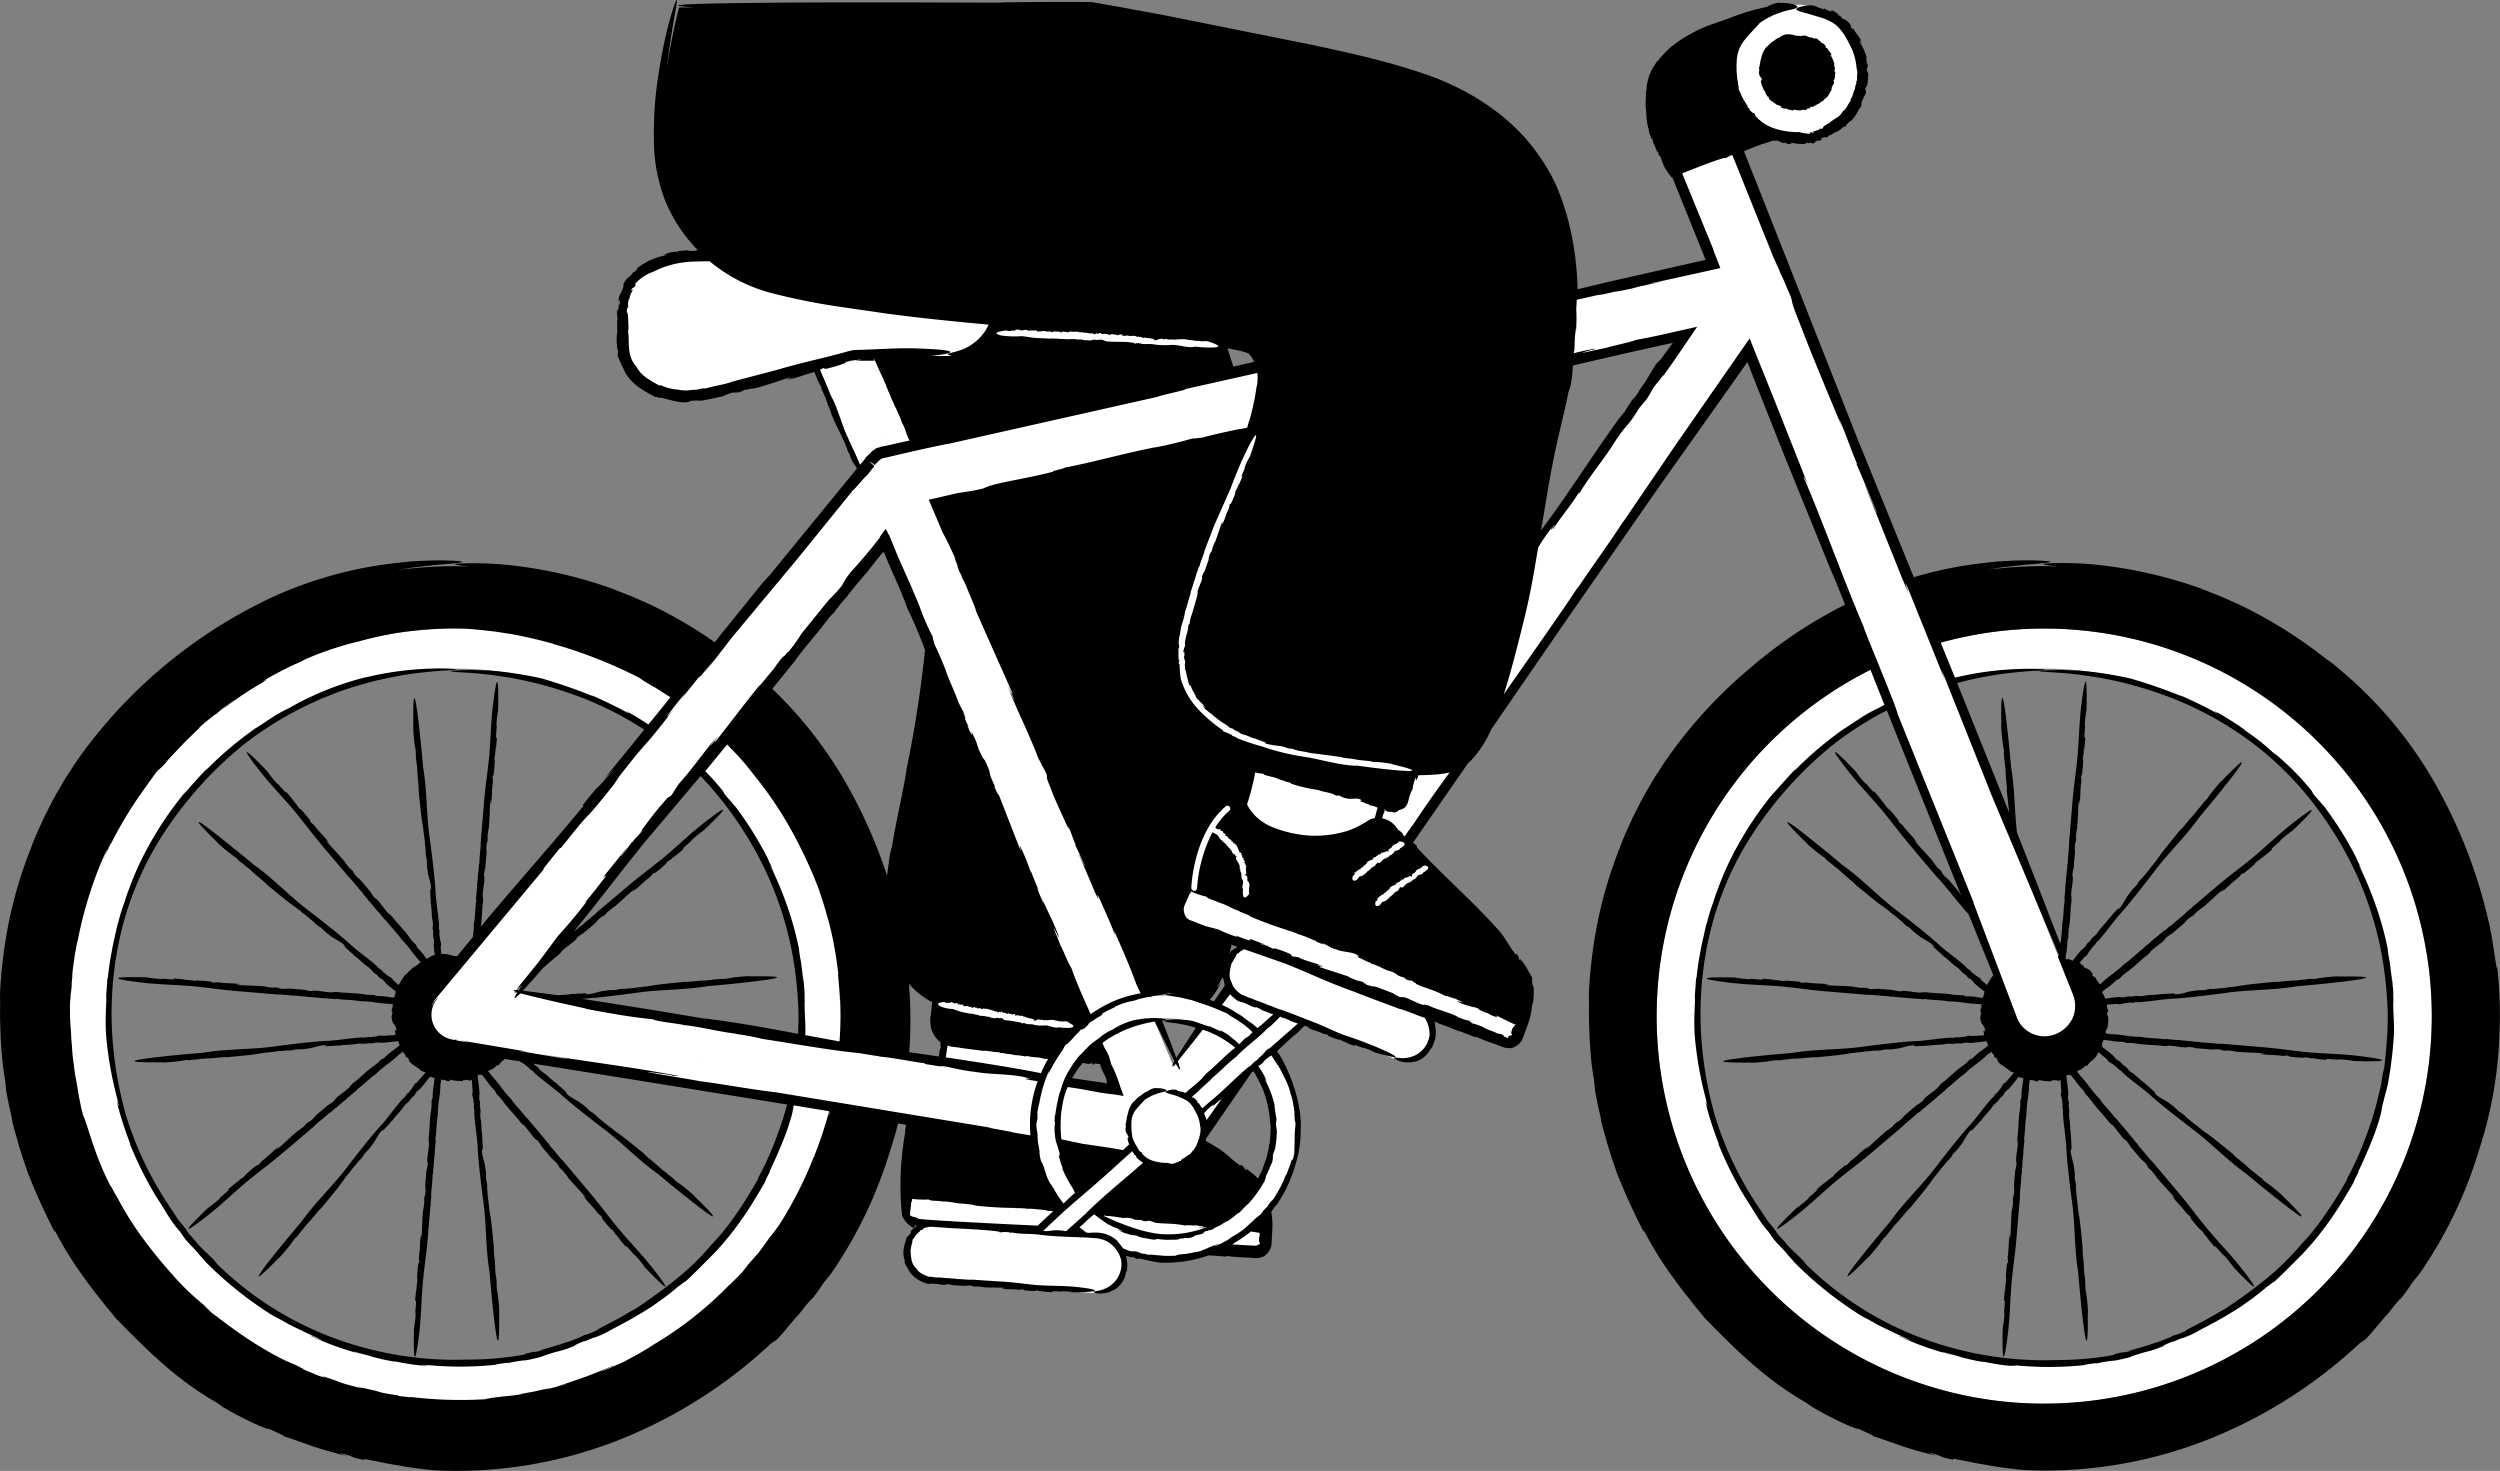 <svg xmlns="http://www.w3.org/2000/svg" width="436.05" height="256.559" viewBox="0 0 436.05 256.559">
  <rect x="0" y="0" width="436.05" height="256.559" fill="#808080" stroke="none"/>
  <g id="_76" data-name="76" transform="translate(-36.25 -206.691)">
    <path id="Path_13499" data-name="Path 13499" d="M423.54,388.78Zm1.36-9.94.07-.01A.173.173,0,0,0,424.9,378.84Zm17.72-35.06.6.85C443.24,344.6,443.09,344.38,442.62,343.78Zm12.06,37.06v-.05a2.306,2.306,0,0,0-.03-.26c.02.1.02.2.03.3ZM440.2,345.82l.58.8A6.441,6.441,0,0,0,440.2,345.82Zm12.18,35.25v-.05l-.02-.25ZM73.35,378l.3.06C73.65,378.04,73.58,378.02,73.35,378ZM430.5,336.12v.03c.02,0,.02,0-.01-.03Zm-356.73-4.8h-.04C73.73,331.34,73.73,331.34,73.77,331.32Zm-1.57,9.4.37-.37Z"/>
    <g id="Group_989" data-name="Group 989">
      <path id="Path_13500" data-name="Path 13500" d="M392.8,323.32a60.6,60.6,0,1,1-60.6,60.6,60.688,60.688,0,0,1,60.6-60.6m0-7a67.6,67.6,0,1,0,67.6,67.6,67.644,67.644,0,0,0-67.6-67.6Z" fill="#fff"/>
      <path id="Path_13501" data-name="Path 13501" d="M392.8,323.32a60.6,60.6,0,1,1-60.6,60.6,60.688,60.688,0,0,1,60.6-60.6m0-7a67.6,67.6,0,1,0,67.6,67.6,67.644,67.644,0,0,0-67.6-67.6Z" transform="translate(-277.1)" fill="#fff"/>
    </g>
    <path id="Path_13502" data-name="Path 13502" d="M360.15,287.82l.01-.07C360.14,287.72,360.13,287.72,360.15,287.82Z"/>
    <g id="Group_990" data-name="Group 990">
      <circle id="Ellipse_409" data-name="Ellipse 409" cx="11.6" cy="11.6" r="11.6" transform="translate(338.11 207.52)" fill="#fff"/>
      <path id="Path_13503" data-name="Path 13503" d="M199.48,400.43l1.62-14.6,22.06,2.92-.32,10.7c-.2-.04-11.84,20.15-23.36.98Z" fill="#fff"/>
    </g>
    <path id="Path_13504" data-name="Path 13504" d="M200.28,389.32l.06-.2C200.32,389.12,200.3,389.17,200.28,389.32Zm12.06,19.56c-.02.01-.03.01-.05.02A.424.424,0,0,0,212.34,408.88Zm7.53,12.82.4.1C220.27,421.78,220.17,421.75,219.87,421.7Zm-14.84-19.3h-.1C205.01,402.41,205.03,402.41,205.03,402.4ZM236,424.9Zm-20.3-3.53.34.08C216.03,421.43,215.94,421.4,215.7,421.37Zm-.3-3.83-.08.01C215.37,417.55,215.39,417.55,215.4,417.54Zm13.5,6.82-.02-.01-.1.01ZM332.16,335.3l-.82.95A5.453,5.453,0,0,0,332.16,335.3Zm-1.2,31.56.05-.24Zm-6.4,13.8v0Zm9.4-12.86.06-.23Z"/>
    <path id="Path_13505" data-name="Path 13505" d="M201.6,251.42H157.3c-4.8,0-12.5,2-12.5,10.4v4.2c0,7.4,7.5,10.4,12.5,9.8,4.33-.5,14.42-3.2,21.17-5.1l9.6,23,9.96-4.16-8.66-20.74h12.22a8.7,8.7,0,0,0,0-17.4Z" fill="#fff"/>
    <path id="Path_13506" data-name="Path 13506" d="M331.8,382.48l.07-1.92Zm15.9-125.82-.84-2.25a2.45,2.45,0,0,0,.17.53l.67,1.72Z"/>
    <path id="Path_13507" data-name="Path 13507" d="M397.9,380.12,338.97,232.9l-10.1,3.7,6.54,16.32-144.5,32.4c-.2,0-.3.1-.5.1h-.1c-.1,0-.2.1-.4.1h-.1c-.1.1-.3.1-.4.2l-.1.1c-.1.1-.2.1-.3.2a.1.1,0,0,0-.1.1l-.8.8c-.1.1-.2.2-.2.3l-76.3,93.1a5.368,5.368,0,0,0-.7,5.7,5.49,5.49,0,0,0,4.5,3.1c4.2.5,76,12.3,123.5,20.2h1.6a.6.6,0,0,0,.4-.1c.1,0,.2,0,.2-.1.1,0,.2-.1.4-.1.1,0,.2-.1.3-.1s.2-.1.3-.1.2-.1.3-.2c.1,0,.2-.1.3-.2s.2-.1.3-.2.2-.1.2-.2c.1-.1.2-.1.2-.2l.5-.5c.1-.1.1-.2.2-.2l97.1-139.3,46.6,116.4a5.4,5.4,0,0,0,5,3.4,4.767,4.767,0,0,0,2-.4,5.453,5.453,0,0,0,3.1-7.1Zm-272-.3,64.7-78.9,40.5,96.1Zm115.1,13-41.5-98.4L330,265.22Z" fill="#fff"/>
    <path id="Path_13508" data-name="Path 13508" d="M346.65,226.04a.09.09,0,0,0-.01-.05.175.175,0,0,1,.01.05ZM261.33,397.36l-.03-.08C261.32,397.34,261.32,397.36,261.33,397.36Zm-45.4,4.84v-.02l-.01-.1Zm4.94-4,.01-.07A.32.32,0,0,0,220.87,398.2Zm36.96,4.24v-.02l-.01-.08.01.1Zm-16.5,2.6c-.01,0-.01-.01-.02-.01h0C241.32,405.03,241.32,405.03,241.33,405.04Zm-26.2,18.1,1.93-1.73h-1.92c.57.06.38.1.13.14a11.141,11.141,0,0,0-1.2-.16l-.04-.16c.2.16-1.36.06-1.55.1-.28-.14.8-.04.94-.12l-3.1-.22c-1.1.03.2.16-.35.26a21.922,21.922,0,0,1-3.04-.2l.34.17a21.7,21.7,0,0,1-4.15-.37c-13.7.08-3,1.33-3,1.33,5.34.72,8.14.53,14.52.92.17.01.32.03.48.04Zm29.28-.68h0l-.1.08Zm-19.62-8.56.33-.25A1.721,1.721,0,0,0,224.79,413.9Zm13.42-5.48-.07.07A.3.3,0,0,0,238.21,408.42Zm-.83-4.25-.02.01-.07.08Zm-6.07,20c.01.01.02.03.03.04h.1Zm-16.88,7.54-.22-.05A.553.553,0,0,0,214.43,431.71Zm10.93-10.12Zm-19.55,8.3Z"/>
    <g id="Group_991" data-name="Group 991">
      <path id="Path_13509" data-name="Path 13509" d="M283,382.02l-26-10.3a5,5,0,1,0-3.7,9.3l6.08,2.4-3.77,3.4a22.988,22.988,0,0,0-34.14,30.63l-4.42,3.97-17.24-1.3a5.016,5.016,0,1,0-.8,10l27.9,2.1a5.038,5.038,0,0,0,5.4-4.6,5.112,5.112,0,0,0-.55-2.7,22.751,22.751,0,0,0,7.85,1.4,23,23,0,0,0,18.62-36.5l5.3-4.76,15.8,6.26a5,5,0,1,0,3.7-9.3Zm-62.4,21.3a18.987,18.987,0,0,1,32.02-13.82l-28.16,25.27a18.894,18.894,0,0,1-3.86-11.45Zm2,18.5,1.6-1.44a21.347,21.347,0,0,0,2.2,1.72Zm36-18.5a18.987,18.987,0,0,1-31.4,14.38l28.02-25.2a18.9,18.9,0,0,1,3.38,10.8Z" fill="#fff"/>
      <circle id="Ellipse_410" data-name="Ellipse 410" cx="6.7" cy="6.7" r="6.7" transform="translate(232.94 396.77)" fill="#fff"/>
    </g>
    <path id="Path_13510" data-name="Path 13510" d="M245.2,399l.04.1C245.26,399.1,245.25,399.06,245.2,399Zm-12.45,2.58v0Zm12.85,1.62h0v-.02Z"/>
    <path id="Path_13511" data-name="Path 13511" d="M252.63,348.24l2.4-8.7,22.94,5.43-1.64,5.35c-.18-.07-15.63,18.78-23.7-2.08Zm-4.96,72.26-1,.44Z" fill="#fff"/>
    <path id="Path_13512" data-name="Path 13512" d="M352.8,231.58h-.01l-.05.1Zm-2.32-18.6a6.359,6.359,0,0,0-.77-.05c-.06,0-.1.01-.17.01a3.359,3.359,0,0,0-1.54-.25l.02-.03a2.538,2.538,0,0,0-1.47.63c-.15-.1-.5.27-.66.32v-.02c-.26.35-.76.45-.98.83a.114.114,0,0,1,.04-.13c-.2.23-.44.56-.53.52a4.26,4.26,0,0,0-.96,1.95l-.02-.04c.02.28-.1.32-.13.6-.02.01-.03.03-.03.02.02.3-.15.8-.14,1.03l-.07.01-.02.56.02-.2c.18.08-.14.42.01.82,0,.4.45.7.46,1.07.13.15-.18-.12-.04.13-.1.03-.1-.1-.15-.02.1.25.03.46.2.75l-.06.04c.3.35.26.8.53,1,.3.35-.02.4.38.7l.04.2c.13.17.2.03.3.23-.06.03.16.25.02.2.3.45.86.62,1.36,1.1.2-.02.46.2.6.16-.01.06.62.3.22.25-.03-.01-.1-.03-.08-.05l-.07.05c.3.3.7.2,1.07.33-.1-.05-.26-.1-.14-.1l.35.1-.1.04c.17.06.35.1.52.15l-.06-.1c.25.07.33.23.64.15.14-.05-.24-.12.04-.13a4.961,4.961,0,0,0,1.33.13c-.05-.08.07-.1.2-.13l.03.07c.46-.18.2.15.66-.05l.06-.12c.37-.25.28.1.66-.26-.17.08-.14-.12.08-.17l-.03.1a.815.815,0,0,1,.22-.12c-.05.07.01.1.17.02l-.08.14.27-.27c.3-.04.6-.37.75-.34,0,0,.5-.3.55-.48-.04.13.22-.07.2.06a1.884,1.884,0,0,1,.53-.6v.03c.54-.44.63-.97,1.02-1.44-.1-.02.1-.28-.04-.26.18-.58.64-.98.36-1.3.05-.27.17-.3.2-.44l.01.07.1-1.06c-.03-.2-.17-.23-.15-.56.07.1.05-.03.04-.16.01.08.04.1.07-.07a.461.461,0,0,1-.05-.1.035.035,0,0,1,.02-.01c-.04-.2-.06-.17-.05-.07-.01,0-.02.01-.04.04.05-.23-.1-.6.01-.65a6.122,6.122,0,0,0-.68-1.5c.02-.08.12.01.2.14l-.18-.33c.07-.03.14.18.2.28-.08-.48-.53-.78-.75-1.26l-.12-.05-.01-.03c-.03.02-.13-.04-.2-.1.01-.1.13-.1-.05-.3-.08-.2-.43-.4-.66-.56.1.1.04.1-.02.08-.1-.1-.1-.2-.2-.23l.05-.08c-.01.1-.33-.13-.4-.13-.02-.1.2.07.25.05a4.989,4.989,0,0,0-.66-.43c-.27-.08,0,.1-.16.1a4.093,4.093,0,0,1-.7-.3l.05.1a3.217,3.217,0,0,1-.95-.35,3.652,3.652,0,0,0-.77.03ZM122.26,342.32l-.06.3C122.22,342.62,122.24,342.54,122.26,342.32Zm-13,84.4.06-.3C109.3,426.42,109.28,426.49,109.26,426.72Zm48.43-35.77c.01.02.08.04.3.06ZM73.57,378l.3.06C73.87,378.04,73.8,378.02,73.57,378Zm76.63-18.73-.25.16C149.97,359.44,150.03,359.4,150.2,359.27Zm-9.34,59.43c-.01.02.03.08.16.25Zm-59.54-8.96.25-.16C81.56,409.57,81.49,409.61,81.32,409.74Zm9.38-59.42c.01-.01-.03-.08-.16-.25Zm-36.8,16.3-.05.24Zm2.92,1.18c.01-.03.02-.07.06-.23Zm118.66,13.22-.02-.25.02.3ZM74,331.33h-.04C73.96,331.35,73.96,331.35,74,331.33ZM54.7,382.48l.07-1.92Zm106.06,42.98-.2.23Zm14.04-103.3.15-.2-.03.03ZM350.7,378l.3.06C351,378.04,350.92,378.02,350.7,378Zm7.74,31.74.25-.16C358.68,409.57,358.61,409.61,358.44,409.74Zm-26.56-29.18-.07,1.92Zm106,44.87-.2.23Zm-38.5-83.1-.06.3C399.34,342.63,399.36,342.55,399.38,342.33Zm-13,84.4.06-.3C386.42,426.43,386.4,426.5,386.38,426.73ZM435.1,391l-.3-.06C434.8,390.96,434.88,390.98,435.1,391Zm-7.78-31.73-.25.16C427.09,359.44,427.15,359.4,427.32,359.27Zm-9.18,59.68-.16-.25C417.97,418.72,418.01,418.78,418.14,418.95Zm-50.48-68.88.16.25C367.84,350.31,367.8,350.24,367.66,350.07Zm44.12,59.35-.07-.06.01.01Zm-10.23-32.37c.02-.02.02-.07-.06-.18Z"/>
    <path id="Path_13513" data-name="Path 13513" d="M471.7,375.47l-.8-5.16-.45-2.36-.53-2.17a88.316,88.316,0,0,0-9.54-23.46,72.656,72.656,0,0,0-16.73-19.43,7.607,7.607,0,0,0-.9-.73l-.44-.3a.886.886,0,0,0-.2-.12,79.826,79.826,0,0,0-12.58-8.23s-1-.54-2.7-1.36l-3.05-1.37-3.88-1.52a77.918,77.918,0,0,0-18.5-4.12,58.324,58.324,0,0,0-6.77-.23c-1.56.04-2.3.13-1.83.26a12.02,12.02,0,0,0,1.66.24c.24.03.52.06.8.08l-2.46-.06a79.68,79.68,0,0,0-10.06.65l2.48-.4,3.88-.45,2.64-.22c2.75-.25,2.54-.37,1.06-.5a56.863,56.863,0,0,0-6.75.04c-1.22.04-2.34.17-3.15.27l-1.33.15a68.907,68.907,0,0,0-10.92,2.22l-.6.18-9.88-24.3-13.4-33.98-6-15.18-.34-.85c1.05-.4,2-.84,3.16-1.23.48-.13,1.06-.32,1.7-.54a2.6,2.6,0,0,0,.25-.1c.27.05.54.1.83.17-.2-.1-.48-.15-.27-.2l.64.18-.16.07c.32.1.64.2.97.27l-.1-.15c.47.13.62.4,1.2.26.26-.1-.45-.2.07-.2a9.059,9.059,0,0,0,2.47.2c-.1-.13.13-.16.35-.22l.04.12c.85-.32.4.24,1.2-.1l.1-.2c.7-.44.5.15,1.23-.47-.32.14-.25-.2.17-.3l-.06.15a3.515,3.515,0,0,1,.42-.22c-.1.12,0,.2.3.02l-.15.24.5-.5c.53-.1,1.1-.7,1.4-.64a4.648,4.648,0,0,0,.48-.33c.24-.19.5-.4.54-.56-.1.24.4-.14.35.08a3.273,3.273,0,0,1,1-1.1l-.03.06c.98-.83,1.18-1.8,1.9-2.66-.15-.02.18-.52-.05-.47a10.732,10.732,0,0,1,.64-1.38c.2-.4.28-.73.05-1,.1-.5.3-.56.36-.82l.01.13c.1-.97.15-1.24.18-1.97-.04-.36-.28-.42-.26-1.05.12.2.08-.06.07-.3.02.15.07.2.12-.12a.539.539,0,0,1-.08-.17c.01,0,.01-.02.03-.01-.07-.4-.1-.32-.1-.14-.02-.01-.03.01-.06.07.1-.42-.18-1.13-.01-1.2a9.988,9.988,0,0,0-1.24-2.77c.04-.14.2.03.37.28l-.34-.62c.12-.06.25.33.36.52-.17-.87-.96-1.46-1.4-2.34l-.2-.1-.02-.06c-.04.04-.23-.1-.33-.2,0-.18.22-.16-.12-.52a2.1,2.1,0,0,0-.5-.56l-.7-.48c.2.2.08.2-.03.14-.18-.16-.2-.34-.4-.4l.08-.14c-.02.17-.6-.25-.7-.25-.04-.18.36.14.46.1a9.575,9.575,0,0,0-1.23-.8c-.5-.17.01.18-.27.17a7.09,7.09,0,0,1-1.27-.58l.1.2a8.318,8.318,0,0,1-1.78-.65,5.729,5.729,0,0,0-2.8.35c-.38.18-.37.35-.15.47a7.972,7.972,0,0,0,1.45.47c1.03.28,1.77.54,2.6.77a8.533,8.533,0,0,1,2.75,1.35,9.667,9.667,0,0,1,.97,1.06,8.12,8.12,0,0,1,.63.94c.37.62.7,1.25,1.2,2.3a10.836,10.836,0,0,1,.76,3.25,1.8,1.8,0,0,1,.1.98,9.767,9.767,0,0,0-.02,1.07l-.15.22a.893.893,0,0,1-.1.66l-.03-.02a4.676,4.676,0,0,1-.14.82l-.03-.02-.12.37-.02-.08a4.076,4.076,0,0,1-.6,1.5l.15.03c-.68.85-.66,1.35-1.45,1.98l-.02-.03c-.57,1.2-1.55,1.18-2.4,2.14.1-.12-.1-.03-.1-.07-.46.37-1.05.6-.93.88-.4.2-.36.06-.45-.02.05.1-.3.3-.6.42l.13-.1a6.785,6.785,0,0,1-.93.32l.25.18c-.53.07-.2-.25-.67-.06l.05.2a5.5,5.5,0,0,1-1.87-.27,12.826,12.826,0,0,1-4.27-.6,7.6,7.6,0,0,1-3.5-2.3l.02-.18c.1-.17-.72-.3-.65-.52l-.28-.16c-.02-.1-.1-.27.03-.17a.966.966,0,0,0-.37-.34l-.07-.32a13.6,13.6,0,0,1-1.5-2.86c-.05-.72-.3-1.7-.35-2.73-.08-.5-.03-1.03-.06-1.53.05-.48.03-.95.1-1.33a6.034,6.034,0,0,1,1.4-3.13c.73-.94,1.57-1.72,2.3-2.57.07-.03.18-.2.16-.2a11.714,11.714,0,0,1,1.71-1.08l.37-.18a6.559,6.559,0,0,1,.92-.4,18,18,0,0,1,2.47-.75c.76-.15,1.3-.33,1.18-.57-.14-.2-.97-.67-3.18-.6l.04-.06a5.476,5.476,0,0,0-2.13.73,40.006,40.006,0,0,0-6.9,2.1l-3.24,1.13a22.082,22.082,0,0,0-3.2,1.5,20.275,20.275,0,0,0-3.8,2.6,16.461,16.461,0,0,0-1.9,2.1l-.27.2a4.129,4.129,0,0,1-.5.8l-.01-.03c-.17.42-.45.84-.5,1.06v-.03l-.2.5v-.1a16.567,16.567,0,0,0-.53,2.2l.1-.04c-.08.35-.13.66-.17.93l-.03.76-.06,1.6v-.02c.26,1.63.03,2.64.62,4.26-.08-.2-.02.1-.05.1.2.76.5,1.54.65,1.5.17.54.1.46.06.55.07-.03.27.42.44.83l-.1-.18c.15.4.34.77.52,1.15l.03-.28c.24.62-.1.23.22.8l.1-.06c.4.84.5,1.4.9,2.2l.4.6.26.38.36.47.1.12c.03.04.06.1.1.06l.07-.02.9,2.23,4.9,12.16-17.3,3.93-5.03,1.2a53.088,53.088,0,0,0-1.53-11.6,44.142,44.142,0,0,0-2-6.05,30.774,30.774,0,0,0-3.38-5.9,29.509,29.509,0,0,0-2.97-3.63,36.3,36.3,0,0,0-4-3.6,45.252,45.252,0,0,0-4.9-3.25,50.129,50.129,0,0,0-5.52-2.65c-7.7-2.93-15.73-4.57-21.6-5.86l-26.16-5.25-6.75-1.25-3.37-.6-1.68-.3-.86-.14a1.093,1.093,0,0,0-.36-.02h-.63c-4.52-.03-8.97-.02-13.27.06-.28-.02-.78-.01-1.2.01l-.56.03c-.14.01-.23.02-.23.02l-15.76-.05s-52.54-.13-37.38.88h-2.6a101.843,101.843,0,0,0-2.18,10.88l.38-3.06c.44-3.2.85-5.4,1.1-6.85.54-2.88.35-2.7-.2-1.22a63.59,63.59,0,0,0-1.8,6.9c-.52,2.5-.84,4.67-.84,4.67a65.527,65.527,0,0,0-.86,11.8,29.649,29.649,0,0,0,1.98,10.6,27.087,27.087,0,0,0,5.67,8.6c-.3.02-.63.05-.97.04.46.02,1,.02.64.1l-1.4.02.3-.12q-1.053.03-2.1.15l.3.1a6.037,6.037,0,0,0-2.52.43c-.48.23,1-.08-.05.23a11.651,11.651,0,0,0-4.8,2.24c.23,0-.16.3-.5.68l-.13-.04a3.858,3.858,0,0,1-.92,1c-.15.12-.36.2-.8,1.1v.4a7.157,7.157,0,0,1-.53,1.27,2.458,2.458,0,0,0-.3,1.47c.12-.75.33-.3.1.6l-.08-.25c-.08.5-.03.68-.07,1-.05-.3-.17-.18-.2.57l-.12-.5c.05.47.08.98.16,1.4-.13,1,.03,2.62-.14,3.03,0,0,0,.14-.01.35a8.166,8.166,0,0,0,.01.84c.02.33.05.7.1,1a3.259,3.259,0,0,0,.2.67c-.2-.46.01.87-.2.52.1.3.4.88.62,1.47.3.57.57,1.17.73,1.5l-.1-.1a9.03,9.03,0,0,0,2.48,2.75,24.8,24.8,0,0,0,2.95,1.72c-.05-.15,1.1.34.88.06,2.32.66,4.37,1.2,5.25.6,1.1-.1,1.3-.02,1.85-.05l-.25.07c1.97-.36,2.5-.5,3.95-.8a8.921,8.921,0,0,1,2.03-.73c-.4.2.13.06.6-.05-.3.1-.38.15.25.07a2.1,2.1,0,0,1,.33-.15c.01.01.03.01.02.02.78-.23.64-.23.27-.15.01-.02-.02-.03-.14-.03a22.355,22.355,0,0,1,2.42-.42c2.36-.64,4-1.27,5.93-1.86.24.03-.2.23-.75.42l1.38-.4c.02.13-.78.3-1.2.43,1.6-.22,3.12-1,4.92-1.4a11.988,11.988,0,0,0,1.16,2.63c-.1.2.38.96.45,1.26l-.02-.02c.42.66.5,1.5.9,2.15a.3.3,0,0,1-.14-.17c.23.5.55,1.16.47,1.23a33.908,33.908,0,0,0,1.64,3.57l-.05-.04a8.067,8.067,0,0,1,.5,1.02c0,.03.01.07,0,.07.3.43.6,1.38.8,1.74l-.05.05.4.94-.13-.36c.22.05.2.76.6,1.4a13.8,13.8,0,0,0,.86,1.34l-15.86,19.4c1.38-1.75-.66.7-.58.53l-7.3,9.03-1.08,1.36a77.4,77.4,0,0,0-8.44-5.16s-1-.54-2.7-1.36l-3.05-1.37-3.88-1.52a77.918,77.918,0,0,0-18.5-4.12,58.323,58.323,0,0,0-6.77-.23c-1.57.01-2.3.1-1.83.23a12.02,12.02,0,0,0,1.66.24q.409.052.82.08l-2.48-.06a78.574,78.574,0,0,0-10.7.75l3.17-.5,3.88-.45,2.64-.22c2.75-.25,2.54-.37,1.06-.5a56.863,56.863,0,0,0-6.75.04c-1.22.04-2.34.17-3.15.27l-1.33.15a68.906,68.906,0,0,0-10.92,2.22,71.6,71.6,0,0,0-9.35,3.4,86.726,86.726,0,0,0-33.1,26.66c-.8,1.1-1.64,2.23-2.4,3.45l-1.2,1.85-1.17,2.02c-.84,1.37-1.57,2.92-2.43,4.57-.77,1.7-1.65,3.53-2.4,5.62a75.741,75.741,0,0,0-3.74,12.46,83.976,83.976,0,0,0-1.6,12.76c.03,1,.02,2.16.01,3.44s.07,2.66.1,4.07c.06,1.4.2,2.83.3,4.2.15,1.36.36,2.65.54,3.8.02.6.12,1.2.18,1.8l.5,2.5c.2.85.4,1.7.54,2.5l-.06-.1c.3,1.17.64,2.4.96,3.47a26.076,26.076,0,0,0,.8,2.57l-.07-.08.95,2.76-.2-.46a109.643,109.643,0,0,0,5.04,11.2l-.02-.35a61.492,61.492,0,0,0,4.98,8.08c.78,1.08,1.55,2.15,2.45,3.26l1.4,1.78,1.64,1.97-.1-.05c3.23,3.32,5.8,5.9,8.6,8.32a57.947,57.947,0,0,0,9.92,7.06c-1.03-.6.4.33.3.3,3.77,2.27,8.1,4.15,8.26,3.92l2.3,1.07c.27.14.2.17.38.3.04-.13,2.6.9,5,1.64l-1.1-.32c2.25.78,4.54,1.42,6.85,2-.44-.17-.87-.37-1.3-.58,3.64.98.86.5,4.4,1.3v-.2l3.5.7c1.08.22,2.1.36,3.12.55,1,.2,2.03.32,3.1.45a34.5,34.5,0,0,0,3.5.33,77.234,77.234,0,0,0,31.58-5.5,84.155,84.155,0,0,0,26.1-16.64l.73-.5c.46-.08,3.56-4.1,4.14-4.58l1.42-1.8c.43-.48,1.3-1.52.63-.6a28.2,28.2,0,0,0,2.17-2.98l1.42-1.77a76.738,76.738,0,0,0,10.4-21.76c.44-1.3.88-2.8,1.28-4.42l1.4.24c-.03.2-.08.4-.1.62a1.992,1.992,0,0,0-.05.64c-.3,1.65-.5,3.3-.65,4.98,0,0-.15,1.52-.17,3.5-.02,1-.01,2.1.05,3.2.02.55.05,1.1.1,1.62l.07.77.05.52c.08.17.18.33.26.48a4.081,4.081,0,0,0,1.86,1.7c-.08-.06.22-.5.13-.58.1.06.2.1.3.15-.01.02-.02.03-.03.05l-.4.37a.757.757,0,0,1-.2.13c-.13.08-.27.18-.53.67.26-.35.24-.06-.08.34v-.15c-.16.24-.17.35-.28.5.06-.17-.06-.14-.24.26a1.566,1.566,0,0,1,.05-.3,3.349,3.349,0,0,0-.2.8,6.923,6.923,0,0,0-.4,1.83,3.588,3.588,0,0,0,.27,1.63c-.14-.25.04.5-.1.3.17.33.7,1.23.9,1.6l-.06-.06a5.586,5.586,0,0,0,3.34,2.18c-.04-.08.67.08.5-.06,1.34.02,2.32.4,2.8.1a5.481,5.481,0,0,1,.98.17l-.14.01c1.08.05,1.4.07,2.2.14a4.016,4.016,0,0,1,1.2-.06c-.24.05.06.06.33.08-.17,0-.23.02.12.1a1.06,1.06,0,0,1,.2-.03c0,.01.02.01.01.02.45.01.37-.01.17-.04.01-.01-.01-.02-.07-.04.46.12,1.3.1,1.35.2,1.35.08,2.32.04,3.45.08.12.07-.14.1-.47.1l.8.04c-.01.08-.46.01-.7.01.94.2,1.97.02,3.07.22l.24-.05.07.02a1.035,1.035,0,0,1,.42-.06c.15.08-.02.16.53.2a10.359,10.359,0,0,0,1.8.06c-.3-.03-.2-.07-.07-.08.28.02.43.1.64.1l.02.1c-.1-.1.73-.04.83-.07.15.08-.43.03-.5.08l1.66.1c.6-.03-.1-.1.2-.16a10.463,10.463,0,0,1,1.63.1l-.18-.1a10.322,10.322,0,0,1,2.22.2c7.33-.13,1.6-.82,1.6-.82-2.9-.38-4.4-.25-7.82-.44-3-.27-3.78-.5-6.9-.66l-4.52-.3c-.7.07-1.9-.14-2.73-.1l-.3-.1a3.452,3.452,0,0,1-.9-.05l.02-.02c-.42.02-.9-.05-1.1-.03l.02-.02-.5-.03.1-.02a8.269,8.269,0,0,1-2.04-.18l.03.1a6.709,6.709,0,0,1-1.35-.56,2.893,2.893,0,0,1-1.02-.9h.03a2.775,2.775,0,0,1-.88-1.6,12.337,12.337,0,0,1-.16-1.88c0,.2.05-.07.07-.05.05-.68.38-1.34.23-1.43.26-.45.25-.33.34-.36-.06-.03.16-.42.43-.72l-.1.16a4.093,4.093,0,0,1,.84-.77,2.286,2.286,0,0,0-.27.02c.54-.32.22.04.7-.28l-.06-.1a3.851,3.851,0,0,1,2.13-.25c.4.01.88.05,1.34.08l1.42.1,2.84.15c1.9.1,3.74.22,5.46.45l.15.1c.06.13.96-.12,1.1.01l.4-.03c.1.03.35.07.14.1a2.707,2.707,0,0,0,.65-.01l.4.1c1.46.17,2.7.1,4.24.26,1.83.3,5.32.4,7.33.48.7.01,1.44.06,2.2.13a5.661,5.661,0,0,1,2.07.46,5.118,5.118,0,0,1,2.54,2.9,1.061,1.061,0,0,0,.1.28,4.55,4.55,0,0,1-.13,2.32,4.788,4.788,0,0,1-.77,1.44,5.088,5.088,0,0,1-2.46,1.64c-.86.24-1.54.24-1.4.4a1.888,1.888,0,0,0,.96.23,4.716,4.716,0,0,0,2.7-.72l-.04.07a4.291,4.291,0,0,0,2-2.98,1.167,1.167,0,0,0,.22-.73c.05-.35.01-.72.04-.9v.03c-.07-.43-.13-.9-.23-1.34.42.12.85.23,1.27.34l-.37-.24c1.07.32.23.24,1.28.47l.01-.12c1.52.26,2.4.6,3.9.73a22.473,22.473,0,0,0,8.3-1.26c1.07.04,2.14.12,3.1.23l-.1-.15c1.32.18,2.23.22,3.1.26l1.34.07c.26.01.4.05.84.06a3.029,3.029,0,0,0,1.22-.25l-.03.05a3.011,3.011,0,0,0,1.47-1.89,4.1,4.1,0,0,0,.07-.7l.1-1.86a14.621,14.621,0,0,0-.16-3.43,8.147,8.147,0,0,0,.54-.82l.47-.5a23.868,23.868,0,0,0,3.07-6.48,19.5,19.5,0,0,0,1.04-6l.03-.86v-.87c-.04-.57-.07-1.12-.13-1.66l-.27-1.53a7.819,7.819,0,0,0-.3-1.34,29.158,29.158,0,0,0-2.8-6.96c-.2-.34-.42-.67-.64-1,1.1-1.02,2.23-2.16,3.74-3.35a8.262,8.262,0,0,1,1.07-1.08c.26.1.53.17.8.27.1.1-.17.05-.48-.05l.75.27c-.04.07-.44-.13-.68-.2.84.47,1.87.6,2.86,1.12l.24.03.06.03a1.036,1.036,0,0,1,.42.07c.12.12-.07.15.44.35a11.886,11.886,0,0,0,1.7.6c-.28-.12-.18-.12-.04-.1a4.927,4.927,0,0,0,.6.27l-.01.1c-.07-.12.7.18.8.18.12.12-.42-.1-.5-.08l1.55.6c.57.15-.07-.12.23-.1a10.151,10.151,0,0,1,1.52.57l-.15-.15a10.435,10.435,0,0,1,2.06.85c7.03,2.05,1.77-.3,1.77-.3a72.162,72.162,0,0,0-7.27-2.77c-2.78-1.15-3.46-1.6-6.38-2.68-1.38-.56-2.86-1.1-4.22-1.62-.7-.14-1.77-.7-2.57-.9l-.27-.18a4,4,0,0,1-.84-.3l.02-.01c-.4-.1-.84-.3-1.04-.36h.02l-.48-.18h.1a8.517,8.517,0,0,1-1.9-.77v.1a7.417,7.417,0,0,1-1.12-.93,2.982,2.982,0,0,1-.7-1.17l.03.01a2.975,2.975,0,0,1-.4-1.8,8.839,8.839,0,0,1,.4-1.83c-.05.18.07-.05.1-.03.25-.63.76-1.15.64-1.3.38-.35.34-.24.43-.24-.05-.05.28-.36.63-.56l-.14.12q.233-.146.48-.27l7.15,2.5c5.22,2.1,6.5,2.9,12,4.9,2.58,1.03,5.37,2.04,7.92,3,1.17.25,2.98,1.12,4.42,1.56a5.475,5.475,0,0,1,.82,2.58.78.78,0,0,0,.03.3,4.592,4.592,0,0,1-1.95,3.33,4.945,4.945,0,0,1-2.83.82c-.91-.03-1.54-.23-1.45-.03a1.9,1.9,0,0,0,.85.5,4.816,4.816,0,0,0,2.8.13l-.06.05a4.324,4.324,0,0,0,2.8-2.26c.27-.05.6-1.14.73-1.5v.04a5.7,5.7,0,0,0,0-2.9.445.445,0,0,1,.13.25,4.147,4.147,0,0,0-.2-.66,4.05,4.05,0,0,1,.82.35l-.04.02c.77.2,1.57.57,1.95.67l-.04.02.9.33-.17-.01a37.141,37.141,0,0,1,3.78,1.4l-.04-.17a27.631,27.631,0,0,0,2.9,1.14l1.26.46a6.761,6.761,0,0,0,.8.3,3.13,3.13,0,0,0,1.24.11l-.04.04a3.086,3.086,0,0,0,1.45-.77,3.3,3.3,0,0,0,.5-.63,2.955,2.955,0,0,0,.26-.64l.64-1.75a13.038,13.038,0,0,0,.9-4.02c-.02.4.1-.16.13-.12.23-1.5.18-3.16-.12-3.17l-.02-.63a3.582,3.582,0,0,1-.03-.36c0-.14.06-.14.08-.24-.06.02-.2-.23-.37-.57l-.65-1.08.25.32a19.265,19.265,0,0,0-1.4-2l.1.52c-.7-1.06.04-.43-.74-1.36l-.14.13c-1.05-1.38-1.5-2.35-2.5-3.7-4.6-5.27-10.27-10.15-14.65-14.9l-.1-.3c.03-.1-.3-.34-.64-.58l9.64-13.93a2.506,2.506,0,0,0,.4-.33,18.672,18.672,0,0,0,3.6-5.5l13-18.9,15.93-22.92,15.77-22.26.25.67.9,2.3,1.82,4.62,3.64,9.16,7.23,17.8c.17.47.52,1.3.82,2l.4.92c.1.23.17.37.17.37l1.8,4.48a80.572,80.572,0,0,0-16.35,10.88,81.735,81.735,0,0,0-13.4,14.16c-.8,1.1-1.64,2.23-2.4,3.45l-1.2,1.85-1.17,2.02c-.84,1.37-1.57,2.92-2.43,4.57-.77,1.7-1.65,3.53-2.4,5.62a75.741,75.741,0,0,0-3.74,12.46,83.977,83.977,0,0,0-1.6,12.76c.03,1,.02,2.16.01,3.44s.07,2.66.1,4.07c.06,1.4.2,2.83.3,4.2.15,1.36.36,2.65.54,3.8.02.6.12,1.2.18,1.8l.5,2.5c.2.85.4,1.7.54,2.5l-.06-.1c.3,1.17.64,2.4.96,3.47a26.079,26.079,0,0,0,.8,2.57l-.07-.08.95,2.76-.2-.46a109.642,109.642,0,0,0,5.04,11.2l-.02-.35a61.489,61.489,0,0,0,4.98,8.08c.78,1.08,1.55,2.15,2.45,3.26l1.4,1.78,1.64,1.97-.1-.05c3.23,3.32,5.8,5.9,8.6,8.32a57.946,57.946,0,0,0,9.92,7.06c-1.03-.6.4.33.3.3,3.77,2.27,8.1,4.15,8.26,3.92l2.3,1.07c.27.14.2.17.38.3.04-.13,2.6.9,5,1.64l-1.1-.32c2.25.78,4.54,1.42,6.85,2-.44-.17-.87-.37-1.3-.58,3.64.98.86.5,4.4,1.3l-.01-.2,3.5.7c1.08.22,2.1.36,3.12.55,1,.2,2.03.32,3.1.45a34.5,34.5,0,0,0,3.5.33,77.234,77.234,0,0,0,31.58-5.5,84.156,84.156,0,0,0,26.1-16.64l.73-.5c.46-.08,3.56-4.1,4.14-4.58l1.42-1.8c.43-.48,1.3-1.52.63-.6a28.2,28.2,0,0,0,2.17-2.98l1.42-1.77A76.737,76.737,0,0,0,468.73,407a72.155,72.155,0,0,0,3.48-20.23,71.015,71.015,0,0,0-.4-11.37Zm-194.05-27.6c0-.01.01-.01.01-.02a.928.928,0,0,0,.1.05c-.05-.01-.2.34-.1-.03Zm-26.9-80.35c.68.13,1.35.25,1.96.4a6.929,6.929,0,0,1,.83.24l.2.06c.05.02.06.04.1.05s.06.03.1.03h0c.01,0,0,.02.1-.08l.06-.05.03-.03c.04-.04-.3.33-.15.17h0l.02.02.04.03a4.893,4.893,0,0,1,.9,1.3c.03.04.05.1.08.14l-3.65.84-1.03-3.2c.14.03.28.05.42.07Zm-78.93,3.67-7.83,2.06c-1.15.48-3.32.77-4.7,1.2l-.57-.02a6.065,6.065,0,0,1-1.52.27l.03-.04a9.994,9.994,0,0,1-1.78.14l.03-.03-.83-.06.15-.04a8.878,8.878,0,0,1-3.42-.84l.03.17a21.025,21.025,0,0,1-2.36-1.38,6.788,6.788,0,0,1-.9-.74,5.246,5.246,0,0,1-.82-1.1h.04a4.981,4.981,0,0,1-1.36-3.02,13.467,13.467,0,0,1-.1-1.6,19.248,19.248,0,0,0-.13-2.03c.05.38.07-.16.1-.13l-.08-1.95c-.04-.54-.08-.86-.23-.9.05-.95.14-.76.27-.87a2.708,2.708,0,0,1,.15-1.53l-.06.33.3-1c.13-.32.3-.63.43-.94l-.4.26c.56-.98.37-.12.9-1.04l-.17-.1a7.347,7.347,0,0,1,3.23-2.18,16.212,16.212,0,0,1,4.45-1.5,19.556,19.556,0,0,1,2.4-.26l2.54-.06c.13,0,.26,0,.4-.01a27.942,27.942,0,0,0,10.8,5.56,114.124,114.124,0,0,0,11.3,2.3l8.93,1.3c5.04.65,10.16,1.23,17.64,1.9a8.188,8.188,0,0,1-.5.97,8.608,8.608,0,0,1-4.1,3.38c-1.53.58-2.74.62-2.45.9a2.137,2.137,0,0,0,.7.2c-.22.02-.45.03-.68.03h-3.04c7.9-.9-.48-1.24-.48-1.24a64.41,64.41,0,0,0-6.62-.05l-3.3.14-1.9.07-1.12.03a3.284,3.284,0,0,0-.75.18,2.08,2.08,0,0,0-.56.13c-5.2,1.43-6.66,1.57-12.02,3.13Zm17-1.76c-.1-.04-.36-.1-.08-.17A.849.849,0,0,1,188.82,269.43Zm-4.54,13.88c-1.13-2.2-1.76-5.04-2.93-7.28a.611.611,0,0,0-.15-.26l-.87-2.14-1.05-2.44a2.994,2.994,0,0,1,.62-.3c.3.04.05.27,1-.01a21.188,21.188,0,0,0,3.1-1c-.54.14-.38.02-.17-.08a8.023,8.023,0,0,0,1.14-.27l.1.14c-.06-.02.01-.07.06-.1a.45.45,0,0,1,.12-.06.747.747,0,0,1,.2-.02c.37-.03.8-.05.88-.08.28.12-.77.1-.9.2h3a2.123,2.123,0,0,0,.42-.07l.94,2.16c.36.55.66,1.58,1.03,2.2l.04.28a2.608,2.608,0,0,1,.32.7l-.03-.01c.2.32.32.7.42.87h-.03l.18.4-.06-.06a14.858,14.858,0,0,1,.76,1.72l.06-.08c.4,1.18.73,1.53,1.06,2.6h-.03c.72,1.16.73,2.05,1.38,3.2l-4.08.92a2,2,0,0,0-.37.08.189.189,0,0,1-.08.02h-.04a1.542,1.542,0,0,0-.3.04l-.15.05c-.03.03-.05.01-.05.02a2.843,2.843,0,0,0-.35.13c-.14-.05-.24.04-.35.07-.04-.01-.02.07-.07.08-.07-.01-.13.03-.2.1l-.1.1a.176.176,0,0,1-.05.04l-.07.04c-.01.01-.03.02-.04.03a.839.839,0,0,0-.28.18.742.742,0,0,0-.16.2l-.42.4-.27.26c-.04.05-.1.1-.2.2a3.251,3.251,0,0,0-.18.3l-.82.98c-.6-1.48-1.44-3.24-2-4.4Zm4.78,3.78v.08H189l.03-.08ZM178.3,408.4l-.12.1a69.289,69.289,0,0,1-5.05,10.27,26.152,26.152,0,0,1-2.2,3.22c-.25.3-.5.63-.86,1.12s-.8,1.16-1.54,2.12l-1.24,1.4c-1.37,1.53-.85,1.22-2.43,2.87.05-.14-2.03,2.05-1.15,1.04a63.608,63.608,0,0,1-13.5,10.7c-.6.42-1.66,1.05-2.68,1.64l-2.52,1.36-2.76,1.22c-1.12.47-1.78.72-.03-.08a6.991,6.991,0,0,1,.8-.35l.4-.26a77.559,77.559,0,0,1-10.2,3.75c1.1-.3,2.55-.7,1.6-.38-1.15.3-2.28.68-3.45.9l.7-.23-2.6.58c-.87.18-1.74.3-2.6.47l.73-.05-1.67.26-1.4.14c-.92.08-1.86.24-3.32.38-1.32.16,2.46-.08-.27.15a71.4,71.4,0,0,1-13.1-.4c.4.14-.78-.02-2-.15l-.13-.1c-4.64-.73-1.7-.38-6.24-1.33-.28-.03-.56-.05-.83-.1-4.1-1.02-2.15-.72-6.63-2.08,1.74.64.75.48-1.36-.4l.56.15a25,25,0,0,1-2.35-.93c.7.27.4.07-1.3-.7l1.17.43c-1.08-.44-2.17-.86-3.22-1.38a60.828,60.828,0,0,1-6.96-4.15s-.3-.2-.76-.53l-1.75-1.25-3.26-2.46c.93.7-1.48-1.4-.74-.87a44.76,44.76,0,0,1-5.6-5.33l.24.24a83.3,83.3,0,0,1-5.6-6.84,53.955,53.955,0,0,1-4.4-7.07c.05.28-1.34-2.52-1.08-1.8-2.87-5.45-3.94-10.44-4.85-12.47-.38-1.34-.5-2.17-.64-2.8-.13-.65-.2-1.13-.32-1.84l.13.65-.6-3.27L49,391.48c-.1-.75-.15-1.47-.2-2.24s-.15-1.6-.16-2.56a40.224,40.224,0,0,1-.15-5.72c.05,1.13.02-.3.14-1.6-.05.83-.05,1.1.12-.6,0-.24.01-.6.03-.96.01-.01.02-.08.02-.05.18-2.16.16-1.8.01-.8,0-.04-.02,0-.04.15l.52-3.8c.24-1.3.43-2.36.5-2.48a71.51,71.51,0,0,1,2.17-8.44,63.784,63.784,0,0,1,2.87-7.37c.3-.53-.18.65-.8,2.1.53-1.17,1.02-2.36,1.63-3.5a5.6,5.6,0,0,1-.53,1.15l-.87,1.95a69.2,69.2,0,0,1,7.44-12.8c.2-.32.42-.6.63-.92l.2-.25a8.58,8.58,0,0,0,.68-.8l-.67.8c.03-.06.17-.27.37-.55l.78-1.05a8.84,8.84,0,0,0,1.83-1.87c.7-.78,1.76-1.85,2.83-3,1.13-1.1,2.3-2.3,3.34-3.18-1.13.97-.8.62-.33.18,1-.88,1.62-1.33,2.43-1.98h.12a16.08,16.08,0,0,1,1.24-1.06c.78-.62,1.7-1.26,1.9-1.43.66-.38-1.66,1.23-1.88,1.5l3.26-2.33c.57-.34,1.1-.77,3.4-2.12,2.44-1.48-.5.18.65-.57a55.788,55.788,0,0,1,7.05-3.52l-.87.3a54.538,54.538,0,0,1,10.2-3.5,63.6,63.6,0,0,1,7.44-1.6,68.6,68.6,0,0,1,9.35-.66c.65,0,1.3.02,1.93.04l2.73.25,2.36.27,2.88.45c1.05.18,2.18.44,3.42.7,1.22.3,2.55.62,3.96,1.03l-.3-.06a82.1,82.1,0,0,1,15.03,5.88,31.563,31.563,0,0,0,2.86,1.75l2.66,1.7c-.07.1-.14.17-.2.26l-3.63,4.5-.01-.01.76-.98-.78.96c-.48-.3-1.05-.72-2.93-1.82-2.28-1.23.36.3-.75-.23-1.98-1.13-4-2.03-6.38-3.14l.72.4a91.086,91.086,0,0,0-9.15-3.2,62.7,62.7,0,0,0-9.3-1.4l-3-.1-2.03.04c-2.1.1-1.96.22-.8.3,1.14.1,3.26.17,5.08.4.9.07,1.75.2,2.36.3l1,.14a63.991,63.991,0,0,1,8.15,1.82,66.274,66.274,0,0,1,7.03,2.47,59.4,59.4,0,0,1,9.3,4.94l-6.97,8.56,1.85-1.9c-4.56,5.46-1.37,1.22-5.64,6.52l.2.06c-6.27,7.6-10.16,11.86-16.3,19.14l-1.67,2.03c.01-.04.02-.1.03-.13v.1c.25-1.8.17-3.08.42-4.7-.1.07.03-.78-.1-.58.05-1.68.5-3.02.22-3.65a7.24,7.24,0,0,1,.22-1.28v.18c.1-1.42.14-1.84.25-2.9a7.722,7.722,0,0,1-.01-1.57c.03.3.06-.08.1-.43-.01.23.01.3.1-.16a1.966,1.966,0,0,1-.02-.26c.01,0,.01-.02.02-.01.03-.6,0-.5-.03-.22-.01-.01-.02.01-.05.1a16.912,16.912,0,0,1,.27-1.77c.14-1.78.15-3.05.24-4.53.07-.16.1.2.07.62l.08-1.05c.08.02-.01.6-.02.93.25-1.23.1-2.58.36-4.03l-.04-.3.02-.1a1.67,1.67,0,0,1-.04-.55c.1-.2.16.03.22-.7a18.7,18.7,0,0,0,.15-2.38c-.05.4-.08.27-.08.1.03-.36.12-.56.12-.85l.1-.03c-.1.13-.01-.95-.03-1.1.1-.2.01.57.05.66l.2-2.18c0-.78-.1.13-.15-.25a21.373,21.373,0,0,1,.17-2.14l-.1.24a17.867,17.867,0,0,1,.3-2.9c.2-9.63-.74-2.1-.74-2.1-.53,3.75-.47,5.7-.82,10.2-.4,3.94-.67,4.97-.98,9.06l-.5,5.93c.04.92-.23,2.5-.22,3.58l-.1.4a5.143,5.143,0,0,1-.1,1.17l-.02-.03c0,.56-.1,1.17-.1,1.45h0l-.05.67-.02-.12c-.03.97-.12,1.95-.23,2.82l.1-.06c-.27,1.85-.15,2.55-.43,4.22l-.02-.02a15.453,15.453,0,0,1-.17,2.4L116,373.45c-.08,0-.16-.01-.24-.01-.1,0-.2.01-.32.02a5.57,5.57,0,0,0-2.23-.38l-.1-1.3.07-.2c.12-.1-.3-1.23-.2-1.4l-.1-.52c.01-.15,0-.46.06-.2a4.257,4.257,0,0,0-.14-.84l.03-.53c-.13-1.92-.44-3.54-.6-5.56-.08-2.44-.68-6.98-1.02-9.6-.56-3.67-.47-8.02-1.06-11.78a1.569,1.569,0,0,0-.08-.44l-.32-3.46s-1.6-16.8-1.4-3.93l-.04-.08a26.81,26.81,0,0,0,.46,4.4,11.416,11.416,0,0,0,.12,2l-.02-.04c.25,1.14.12,2.4.35,3.5a.533.533,0,0,1-.1-.32,9.434,9.434,0,0,1,.16,2c.22,1.94.44,4.65.72,5.87l-.04-.08c.18.7.1.9.24,1.7-.01.04-.01.1-.02.1.18.76.24,2.25.35,2.87l-.06.05.17,1.53-.04-.58c.2.18,0,1.17.23,2.27.08,1.04.6,2.08.6,3.17.14.5-.18-.44-.04.32-.1.03-.1-.35-.15-.15.12.75.03,1.25.18,2.18l-.07.05c.26,1.2.13,2.3.34,3.1.2,1.25-.14.86.14,2.16l-.05.52c.04.56.16.4.18,1-.07-.03.03.8-.07.43a16.973,16.973,0,0,0,.2,1.95,3.805,3.805,0,0,0-1.4.73,3.827,3.827,0,0,1-.44-.6,11.806,11.806,0,0,0-1.3-1.46c.26.2-.28-.5-.06-.35a9.175,9.175,0,0,1-1.4-1.6l.07.06c-1.1-1.44-2.06-2.3-3.02-3.6-.02.1-.53-.58-.48-.34-1.16-1.22-1.78-2.5-2.43-2.74a7.656,7.656,0,0,1-.75-1.06l.13.13-1.88-2.22a8.3,8.3,0,0,1-1.12-1.1c.24.2-.01-.1-.24-.37.15.17.22.2-.05-.18a1.4,1.4,0,0,1-.2-.17c0-.01-.01-.02,0-.02-.4-.44-.35-.35-.18-.13-.02,0-.01.02.03.1a16.411,16.411,0,0,1-1.07-1.44c-1.16-1.35-2.06-2.26-3.04-3.37-.06-.16.2.07.5.4l-.7-.8c.07-.04.42.43.64.67-.7-1.05-1.75-1.9-2.6-3.1l-.24-.2-.05-.07a1.8,1.8,0,0,1-.42-.36c-.08-.2.13-.1-.34-.65a22.847,22.847,0,0,0-1.58-1.8c.25.32.14.24.01.13a5.993,5.993,0,0,0-.52-.68l.05-.1c.02.17-.68-.67-.8-.75-.08-.2.4.4.5.43l-1.4-1.67c-.55-.55.02.17-.28-.07-.45-.52-.93-1-1.4-1.63l.1.25a18.021,18.021,0,0,1-1.85-2.27c-6.67-6.94-2-.96-2-.96,2.27,3,3.7,4.34,6.64,7.75,2.5,3.07,3.05,3.98,5.72,7.1l3.85,4.55-.06-.05.07.06c.68.62,1.6,1.92,2.37,2.68l.2.37a6.087,6.087,0,0,1,.77.9h-.03c.4.4.77.9.97,1.08h-.03l.44.5-.1-.07c.66.7,1.3,1.46,1.84,2.15l.02-.1c1.12,1.5,1.7,1.9,2.7,3.28h-.03c1.47,1.42,2,2.58,3.42,4.04a.814.814,0,0,1-.22.12l.01-.03c-.44.58-1.28.76-1.64,1.4a.2.2,0,0,1,.06-.22c-.33.4-.73.94-.88.87a10.678,10.678,0,0,0-1.17,1.84l-1-.86-.1-.2c.01-.15-1.1-.65-1.14-.85l-.44-.3c-.1-.1-.32-.33-.1-.2a4.289,4.289,0,0,0-.7-.5l-.35-.4c-1.44-1.28-2.8-2.2-4.34-3.52-1.77-1.68-5.4-4.5-7.48-6.1-2.98-2.22-5.98-5.37-9.04-7.62a1.157,1.157,0,0,0-.36-.25L78,355.44c-.05.02-13-10.78-3.82-1.8l-.08-.03a29.315,29.315,0,0,0,3.44,2.77c.05.27,1.2,1,1.5,1.34L79,357.7c.98.64,1.77,1.6,2.7,2.23a.646.646,0,0,1-.3-.16,8.841,8.841,0,0,1,1.5,1.3c1.52,1.22,3.58,3,4.64,3.66l-.08-.03a16.021,16.021,0,0,1,1.37,1.04c.02.04.06.08.05.08.66.4,1.75,1.43,2.26,1.8l-.01.08,1.2.97-.43-.38c.27-.01.83.83,1.76,1.45.8.7,1.88,1.06,2.66,1.82.45.26-.44-.18.2.26-.04.1-.32-.18-.2,0,.62.45.9.87,1.66,1.42l-.02.08c1.03.68,1.72,1.55,2.43,1.97,1,.76.5.7,1.62,1.44l.33.4c.42.37.4.16.84.6-.07.02.57.54.26.36a21.912,21.912,0,0,0,1.83,1.5,1.313,1.313,0,0,0-.03.27l-.03-.07c.03.42-.14.53-.2.9a6.208,6.208,0,0,1-1.17-.15,12.233,12.233,0,0,0-1.96-.12c.32-.04-.55-.15-.3-.2a9.661,9.661,0,0,1-2.12-.13h.1c-1.8-.25-3.08-.16-4.7-.4.07.1-.78-.03-.58.1-1.68-.04-3.02-.5-3.65-.22a7.238,7.238,0,0,1-1.28-.22h.18l-2.9-.24a6.47,6.47,0,0,1-1.57.01c.3-.04-.08-.06-.43-.1.23.01.3-.01-.16-.1a1.965,1.965,0,0,1-.26.02c0-.01-.02-.01-.01-.02-.6-.03-.5,0-.22.03-.01.01.01.02.1.05a16.918,16.918,0,0,1-1.77-.27c-1.78-.14-3.05-.14-4.53-.23-.16-.07.2-.1.62-.07l-1.05-.08c.02-.08.6.01.93.02-1.23-.24-2.58-.1-4.03-.36l-.3.04-.1-.02a1.671,1.671,0,0,1-.55.04c-.2-.1.03-.16-.7-.22a23.292,23.292,0,0,0-2.38-.15c.4.05.27.08.1.08a5.871,5.871,0,0,0-.85-.1l-.03-.1c.13.1-.95.01-1.1.04-.2-.1.57-.01.66-.05l-2.18-.2c-.78,0,.13.1-.25.15a18.423,18.423,0,0,1-2.14-.17l.24.1a17.3,17.3,0,0,1-2.92-.3c-9.63-.2-2.1.75-2.1.75,3.76.53,5.73.46,10.22.8,3.94.4,4.97.66,9.06.97l5.94.5c.92-.04,2.5.23,3.58.22l.4.1a6.579,6.579,0,0,1,1.17.08l-.03.02c.56,0,1.17.08,1.45.08l-.02.02.67.05-.12.02c.97.03,1.96.12,2.82.22l-.06-.1c1.86.27,2.55.15,4.23.42l-.02.02c2.15-.03,3.35.46,5.56.45-.28,0,.1.06.1.07.06,0,.12.01.2.01a4.636,4.636,0,0,0-.1.68h-.1c-.02.3-.02.63-.03.94l.04-.35c.3.13-.24.7.01,1.38a1.526,1.526,0,0,0,.4.9,1.92,1.92,0,0,1,.38.9c.2.26-.3-.2-.07.2-.15.06-.15-.18-.24-.04a5.3,5.3,0,0,1,.16.75l-2.23.16-.2-.07c-.1-.12-1.23.3-1.4.2l-.52.1c-.15-.01-.46,0-.2-.06a4.379,4.379,0,0,0-.84.13l-.53-.03c-1.92.12-3.54.42-5.56.58-2.44.07-7,.64-9.6.98-3.68.54-8.02.43-11.78,1a1.271,1.271,0,0,0-.44.08l-3.46.3s-16.8,1.53-3.94,1.4l-.08.04a27.818,27.818,0,0,0,4.4-.47c.23.16,1.56-.12,2-.1l-.04.02c1.14-.24,2.4-.1,3.5-.34a.533.533,0,0,1-.32.1,9.175,9.175,0,0,1,2-.15c1.94-.2,4.65-.42,5.87-.7l-.08.04c.7-.17.9-.1,1.7-.23.04.01.1.01.1.02.76-.18,2.25-.23,2.87-.33l.05.06,1.53-.16-.58.04c.18-.2,1.17.01,2.27-.22,1.04-.07,2.08-.58,3.17-.6.5-.13-.44.18.32.04.03.1-.35.1-.15.15.75-.12,1.25-.02,2.18-.17l.05.07c1.2-.25,2.3-.12,3.1-.32,1.25-.18.86.14,2.16-.13l.52.05c.56-.04.4-.16,1.02-.17-.03.07.8-.02.43.07.98-.02,2-.2,3.14-.3.1.24.18.48.27.7a13.073,13.073,0,0,1-1.35,1.06,11.809,11.809,0,0,0-1.46,1.3c.2-.26-.5.28-.35.06a9.175,9.175,0,0,1-1.6,1.4l.06-.07c-1.44,1.1-2.3,2.06-3.6,3.02.1.02-.58.53-.34.48-1.22,1.16-2.5,1.78-2.74,2.43a7.656,7.656,0,0,1-1.06.75l.13-.13-2.22,1.88a8.3,8.3,0,0,1-1.1,1.12c.2-.24-.1.01-.37.24.17-.15.2-.22-.18.05a1.4,1.4,0,0,1-.17.2c-.01,0-.02.01-.02,0-.44.4-.35.35-.13.18,0,.02.02.01.1-.03A16.419,16.419,0,0,1,88.11,404c-1.35,1.16-2.26,2.06-3.37,3.04-.16.06.07-.2.4-.5l-.8.7c-.04-.07.43-.42.67-.64-1.05.7-1.9,1.75-3.1,2.6l-.2.24-.07.05c.03.02-.2.27-.36.42-.2.08-.1-.13-.65.34a22.858,22.858,0,0,0-1.8,1.58c.32-.25.24-.14.13-.01a6,6,0,0,0-.68.52l-.1-.05c.17-.02-.67.68-.75.8-.2.08.4-.4.43-.5L76.2,414c-.55.55.17-.02-.07.28-.52.45-1,.93-1.63,1.4l.25-.1a18.022,18.022,0,0,1-2.27,1.85c-6.94,6.67-.96,2-.96,2,3.02-2.28,4.37-3.72,7.8-6.65,3.07-2.5,3.98-3.05,7.1-5.72l4.52-3.84-.05.06.06-.07c.62-.68,1.92-1.6,2.68-2.37l.37-.2a6.086,6.086,0,0,1,.9-.77v.03c.4-.4.9-.77,1.08-.97v.03l.5-.44-.07.1c.7-.66,1.46-1.3,2.15-1.84l-.1-.02c1.5-1.12,1.9-1.7,3.28-2.7v.03c1.5-1.54,2.7-2.04,4.25-3.62-.2.2.12-.04.12-.01l.43-.38c.02.15.06.28.4.53l.06.36c.2.28.32.05.52.4-.1.05.27.42.04.32.52.75,1.44,1.04,2.28,1.86a1.4,1.4,0,0,1,.64.2l-1.55,1.78-.2.1c-.15-.01-.65,1.1-.85,1.14l-.3.44c-.1.1-.33.32-.2.1a4.287,4.287,0,0,0-.5.7l-.4.35c-1.28,1.44-2.2,2.8-3.52,4.34-1.68,1.77-4.5,5.4-6.1,7.48-2.22,2.98-5.37,5.98-7.62,9.04a1.157,1.157,0,0,0-.25.36l-2.23,2.67s-10.8,12.95-1.8,3.77l-.03.08a29.317,29.317,0,0,0,2.77-3.44c.27-.05,1-1.2,1.34-1.5l-.02.04c.64-.98,1.6-1.77,2.23-2.7a.646.646,0,0,1-.16.3,7.988,7.988,0,0,1,1.3-1.5c1.22-1.52,3-3.58,3.66-4.64l-.03.08a16.022,16.022,0,0,1,1.04-1.37c.04-.02.08-.06.08-.05.4-.66,1.43-1.75,1.8-2.26H99l.97-1.2-.38.43c-.01-.27.83-.83,1.45-1.76.7-.8,1.06-1.88,1.82-2.66.26-.45-.18.44.26-.2.1.04-.18.32,0,.2.45-.62.87-.9,1.42-1.66l.08.02c.68-1.03,1.55-1.72,1.97-2.43.76-1,.7-.5,1.44-1.62l.4-.33c.37-.42.16-.4.6-.84.02.07.54-.57.36-.26.64-.67,1.2-1.45,1.86-2.27a2.163,2.163,0,0,0,.55.16,2.007,2.007,0,0,0,.24.04,10.9,10.9,0,0,1-.2,1.66,12.236,12.236,0,0,0-.12,1.96c-.04-.32-.15.55-.2.3a9.661,9.661,0,0,1-.13,2.12v-.1c-.25,1.8-.16,3.08-.4,4.7.1-.07-.03.78.1.58-.04,1.68-.5,3.02-.22,3.65a7.24,7.24,0,0,1-.22,1.28v-.18l-.24,2.9a6.471,6.471,0,0,1,.01,1.57c-.04-.3-.06.08-.1.43.01-.23-.01-.3-.1.16a1.966,1.966,0,0,1,.02.26c-.01,0-.01.02-.02.01-.03.6,0,.5.03.22.01.01.02-.01.05-.1a16.912,16.912,0,0,1-.27,1.77c-.14,1.78-.14,3.05-.23,4.53-.07.16-.1-.2-.07-.62l-.08,1.05c-.08-.02.01-.6.02-.93-.24,1.23-.1,2.58-.36,4.03l.04.3-.02.1a1.67,1.67,0,0,1,.04.55c-.1.2-.16-.03-.22.7a23.3,23.3,0,0,0-.15,2.38c.05-.4.08-.27.08-.1a5.868,5.868,0,0,0-.1.85l-.1.03c.1-.13.01.95.04,1.1-.1.2-.01-.57-.05-.66l-.2,2.18c0,.78.1-.13.15.25a18.423,18.423,0,0,1-.17,2.14l.1-.24a17.3,17.3,0,0,1-.3,2.92c-.2,9.63.75,2.1.75,2.1.53-3.75.46-5.72.8-10.2.4-3.94.66-4.97.97-9.06l.5-5.94c-.04-.92.23-2.5.22-3.58l.1-.4a6.578,6.578,0,0,1,.08-1.17l.02.03c0-.56.08-1.17.08-1.45h.02l.05-.67.02.12c.03-.97.12-1.96.22-2.82l-.1.06c.27-1.86.15-2.55.42-4.23l.02.02c-.03-2.15.46-3.35.45-5.56,0,.28.06-.1.07-.1l.04-.62c.2.06.38.12.57.16l-.1-.14c.42.12.56.4,1.08.24.23-.1-.4-.2.06-.2a8.07,8.07,0,0,0,2.23.22c-.1-.13.12-.16.32-.22l.04.12c.76-.3.35.25,1.1-.08l.06-.12.16,2.28-.07.2c-.12.1.3,1.23.2,1.4l.1.52c-.01.15,0,.46-.06.2a4.379,4.379,0,0,0,.13.84l-.03.53c.12,1.92.42,3.54.58,5.56.07,2.44.64,7,.98,9.6.54,3.68.43,8.02,1,11.78a1.271,1.271,0,0,0,.08.44l.3,3.46s1.53,16.8,1.4,3.94l.04.08a27.815,27.815,0,0,0-.47-4.4,12.211,12.211,0,0,0-.1-2v.04c-.24-1.14-.1-2.4-.34-3.5a.533.533,0,0,1,.1.32,9.175,9.175,0,0,1-.15-2c-.2-1.94-.42-4.65-.7-5.87l.04.08c-.17-.7-.1-.9-.23-1.7a.225.225,0,0,0,.01-.07l.01.04v-.06c-.18-.76-.23-2.25-.33-2.87l.06-.05-.16-1.53.04.58c-.2-.18.01-1.17-.22-2.27-.07-1.04-.58-2.08-.6-3.17-.13-.5.18.44.04-.32.1-.03.1.35.15.15-.12-.75-.02-1.25-.17-2.18l.07-.05c-.25-1.2-.12-2.3-.32-3.1-.18-1.25.14-.86-.13-2.16l.05-.52c-.04-.56-.16-.4-.17-1.02.07.03-.02-.8.07-.43-.02-1.02-.2-2.06-.33-3.25a.417.417,0,0,0,.08-.06c-.04.02-.05.01-.08.01a1.275,1.275,0,0,1-.01-.2.329.329,0,0,1,.23-.1l-.05.15a2.95,2.95,0,0,1,.37-.2c-.07.1-.01.15.17.08a.3.3,0,0,1,.05.07l-.06.1.08-.08a11.421,11.421,0,0,1,1.05,1.35,12.526,12.526,0,0,0,1.3,1.47c-.26-.2.28.5.06.35a9.175,9.175,0,0,1,1.4,1.6l-.07-.07c1.1,1.44,2.06,2.3,3,3.6.02-.1.53.58.48.34,1.15,1.22,1.78,2.5,2.43,2.74a10,10,0,0,1,.75,1.06l-.13-.13,1.87,2.22a8.3,8.3,0,0,1,1.12,1.1c-.24-.2.01.1.24.37-.15-.17-.22-.2.05.18a1.4,1.4,0,0,1,.2.17c0,.01.01.02,0,.02.4.44.34.35.18.13.02,0,.01-.02-.03-.1.33.53,1.1,1.32,1.06,1.44,1.16,1.35,2.06,2.26,3.03,3.38.06.16-.2-.07-.5-.4l.7.8c-.07.04-.42-.44-.64-.67.7,1.05,1.75,1.9,2.6,3.1l.24.2.05.07a1.8,1.8,0,0,1,.42.36c.08.2-.13.1.33.65a17.085,17.085,0,0,0,1.58,1.8c-.25-.32-.14-.24-.01-.13a5.992,5.992,0,0,0,.52.68l-.05.1c-.02-.17.68.67.8.75.08.2-.4-.4-.5-.43l1.4,1.67c.55.55-.02-.17.28.07.45.52.93,1,1.4,1.63l-.1-.25a18.961,18.961,0,0,1,1.85,2.27c6.66,6.96,2,.96,2,.96-2.27-2.97-3.7-4.3-6.63-7.74-2.5-3.07-3.04-3.98-5.7-7.1l-3.8-4.53.03.03-.06-.06c-.68-.62-1.6-1.93-2.37-2.7l-.2-.37a6.088,6.088,0,0,1-.77-.9h.03c-.4-.4-.77-.9-.96-1.1h.03l-.44-.5.1.07c-.66-.7-1.3-1.47-1.84-2.16l-.02.1c-1.12-1.5-1.7-1.9-2.7-3.3h.03c-1.54-1.5-2.04-2.7-3.6-4.25.2.2-.04-.12-.01-.12l-.45-.52a1.275,1.275,0,0,1,.62-.28s.86-.52.9-.8c-.08.22.36-.1.33.1a2.535,2.535,0,0,1,.9-1l-.03.05a1.26,1.26,0,0,0,.2-.2l2.6.4c.27.2,1,.56,1.04.73l.45.3c.1.1.33.33.1.18a6.012,6.012,0,0,0,.7.5l.35.4c1.45,1.27,2.8,2.2,4.36,3.5,1.78,1.67,5.42,4.46,7.5,6.07,3,2.2,6,5.34,9.08,7.58a1.372,1.372,0,0,0,.36.25l2.68,2.22c.02-.02,13.02,10.7,3.8,1.76l.08.03a29.694,29.694,0,0,0-3.45-2.75c-.05-.27-1.2-1-1.5-1.33l.04.02c-.98-.63-1.78-1.6-2.72-2.22a.646.646,0,0,1,.3.16,7.989,7.989,0,0,1-1.5-1.3c-1.52-1.2-3.6-2.97-4.66-3.64l.08.03c-.62-.37-.72-.57-1.37-1.03-.03-.04-.06-.08-.05-.08-.67-.4-1.76-1.42-2.27-1.78v-.08l-1.2-.97.44.38c-.27.02-.83-.83-1.77-1.45-.8-.68-1.88-1.05-2.67-1.8-.46-.26.44.18-.2-.26.04-.1.32.18.2,0-.62-.45-.9-.87-1.67-1.4l.02-.08c-1.03-.67-1.72-1.54-2.44-1.96-1.02-.75-.5-.7-1.62-1.43l-.12-.14,17.07,2.73,27.2,4.4c-.08.32-.17.64-.26.94l-.57,1.95v-.08l-.7,2.08.1-.37a52.437,52.437,0,0,1-3.73,8.47l.2-.17c-1.53,2.66-2.63,4.44-3.8,6.1-.57.83-1.14,1.65-1.82,2.5l-1.07,1.34-1.3,1.44.03-.07a45.371,45.371,0,0,1-6.44,6.34c-2.18,1.74-4.44,3.42-7.46,5.4.75-.5-.35.17-.3.1-2.82,1.77-6.06,3.2-6.04,3.4-2.2,1-1.84.72-2.15.8a6.829,6.829,0,0,1-1.16.55c-.7.32-1.65.63-2.54.94l.82-.3c-1.7.6-3.44,1.12-5.2,1.58.36-.03.7-.07,1.07-.13-2.8.66-.75.01-3.43.68l.06.1a54.635,54.635,0,0,1-10.1.9,61.022,61.022,0,0,1-23.92-4,57.676,57.676,0,0,1-19.72-12.68l-.4-.52c-.14-.26-3-2.8-3.25-3.35L69.3,422c-.28-.4-.9-1.22-.34-.56-.97-1.27-1.05-1.26-1.74-2.18l-.93-1.44a60.405,60.405,0,0,1-8-16.38,66.959,66.959,0,0,1-2.52-15.3,64.354,64.354,0,0,1,.22-8.6c.18-1.36.28-2.7.52-3.92l.3-1.8.36-1.66a55.253,55.253,0,0,1,7.37-17.72A67.1,67.1,0,0,1,77.27,337.8l.67-.56c.24-.2.43-.38.43-.38a59.98,59.98,0,0,1,9.54-6.2s.76-.4,2.04-1.03l2.3-1.05,2.93-1.16a64.9,64.9,0,0,1,13.98-3.35c2.13-.24,3.94-.4,5.14-.44,1.2-.08,1.76-.15,1.4-.22a30.9,30.9,0,0,0-4.2-.1,54.3,54.3,0,0,0-11.52,1.55l.27-.1a52.4,52.4,0,0,0-13.62,5.46,21.807,21.807,0,0,0-2.68,1.46l-3.04,2,.1-.1a63.438,63.438,0,0,0-8.93,7.54c.07-.08.1-.16.35-.45-1.86,1.9-3.96,4.4-4.14,4.5a59.4,59.4,0,0,0-6.02,8.9,51.116,51.116,0,0,0-3.7,8.2l.08-.28c-.4,1.1-.6,1.86-.88,2.6a26.919,26.919,0,0,0-.85,2.84c-.05.14-.1.3-.1.28-.16.62-.34,1.4-.52,2.24-.2.84-.4,1.74-.55,2.64-.36,1.78-.57,3.53-.68,4.57l-.08.13-.23,3.2c.16.67-.3,3.9.07,7.6a64.485,64.485,0,0,0,1.94,10.48c.5,1.65-.5-1.43.2,1.04-.08.1-.38-1.14-.28-.48a57.956,57.956,0,0,0,2.23,6.92l-.02.15a63.948,63.948,0,0,0,4.65,9.3c1.17,1.75,1.48,2.4,1.88,3l.7,1.07a17.912,17.912,0,0,0,1.47,1.88l.98,1.4c1.23,1.42.95.96,2.32,2.52-.13-.05,1.78,1.94.9,1.1a64.724,64.724,0,0,0,12.3,9.84c.62.28,1.6.83,2.53,1.36.96.48,1.88.95,2.35,1.14.05.08,1.48.7,2.5,1.18,1,.45,1.6.7-.04.08a6.745,6.745,0,0,1-.72-.34l-.4-.1a48.392,48.392,0,0,0,9.36,3.34c-1-.3-2.33-.68-1.42-.48,1.05.3,2.08.63,3.14.85l-.68-.1,2.36.57c.8.18,1.6.3,2.38.46l-.65-.2c1.16.24,1.95.4,2.78.52a20.51,20.51,0,0,0,3.04.3c1.2.03-2.23-.27.27-.1a59.956,59.956,0,0,0,11.96-.07c-.4-.04.7-.17,1.8-.33l.14.06c4.22-.87,1.6-.04,5.75-1.07l-.36.14c.35-.14.7-.26,1.06-.42,3.66-1.2,2.06-.38,6.04-2-1.58.6-.8.14,1.15-.6l-.46.26,2.1-.9c-.6.32-.3.25,1.25-.46l-1,.55c.95-.48,1.92-.95,2.84-1.5a72.462,72.462,0,0,0,6.44-3.66,7.3,7.3,0,0,0,.7-.47l1.6-1.13c1.2-.9,2.46-1.92,2.9-2.35-.76.75,1.47-1.15.9-.54,1.05-.9,3.9-3.8,5.06-4.96a51.677,51.677,0,0,0,4.9-6.05c1.45-2.04,2.68-4.13,4.04-6.47-.2.18,1.16-2.34.74-1.76,2.42-5.03,4-9.4,4.2-11.42.01-.06.02-.1.03-.15l6.2,1.02c-.01.03-.03.07-.06.15a69.26,69.26,0,0,1-2.52,7.6Zm2.5-7c-.08.05.1-.6.1-.76.02,0,.05.01.07.01l-.18.75Zm.27-.73h.02C181.03,400.97,181.05,400.87,181.07,400.67Zm36.5,6.92.05.22-.32-1.92c-.08-.5-.06-.96-.1-1.6a5.448,5.448,0,0,1-.15-1.92c.04.38.06-.1.08-.53,0,.28.01.37.1-.2a2.5,2.5,0,0,1-.03-.33c.01,0,.01-.03.02-.01.04-.73.04-.6-.04-.27-.01-.02-.03.01-.05.1a21.562,21.562,0,0,1,.42-2.16,24.267,24.267,0,0,1,1.6-5.35c.14-.16,0,.25-.2.73l.54-1.18c.07.05-.28.7-.44,1.06a23.243,23.243,0,0,1,2.5-4.3l.17-.34.07-.08a2.535,2.535,0,0,1,.33-.6c.22-.15.1.12.7-.55a11.18,11.18,0,0,0,.94-1.02l1.08-1.08c.6.03,1.34-1.02,1.34-1.02a13.91,13.91,0,0,1,2.1-1.4c.78-.56-.2.01.16-.3a14.573,14.573,0,0,1,2.37-1.2c-.1.01-.2.04-.3.05a11.825,11.825,0,0,1,3.46-1.14c.36-.1.7-.22,1-.33l.92-.2c.12-.03.23-.05.34-.08l1.02-.14c-.01-.02-.02-.05-.03-.07.06-.01.14-.03.2-.04.9-.12,1.5-.2,1.9-.3.8-.15.75-.22.3-.3a15.062,15.062,0,0,0,2.54.24c-1.67-.07-2.82-.01-2.54.15a6.733,6.733,0,0,0,1.58.34c.24.04.5.08.8.12l.96.23,1.15.27c.4.12.84.28,1.3.43h-.1a28.567,28.567,0,0,1,2.8.97c.8.32,1.5.66,2.25.94.13.3,1.65,1,2.06,1.37l-.05-.02a12.82,12.82,0,0,1,1.73,1.3c.2.2.43.4.64.6a7.889,7.889,0,0,0-.84.85c.28-.35-.64.44-.43.15-.2.22-.6.64-1.02,1.04l-.15-.12a1.426,1.426,0,0,1,.13.14.138.138,0,0,1-.04.03.209.209,0,0,1-.06-.04,3.512,3.512,0,0,0-.66-.6l.03-.1c.07.16-.86-.53-1-.58-.13-.2.5.3.62.32a11.911,11.911,0,0,0-1.93-1.27c-.74-.36.08.15-.3.02-.63-.36-1.3-.56-2.02-.98a1.887,1.887,0,0,1,.2.2l-2.9-1-.87-.16-.8-.06c-.5-.03-.92-.07-1.28-.07-.74.04-1.25.08-1.57.12-.68.1-.63.2-.27.28a11.607,11.607,0,0,0,1.55.24c.28.02.53.08.72.1l.3.06a19.3,19.3,0,0,1,2.67.66l-3.4,5.25c-.74-2.1-1.96-5.2-2.48-6.48.5-.08.76-.16.63-.24a4.836,4.836,0,0,0-1.32-.2,8.268,8.268,0,0,0-1.5,0l-1,.06-1.17.2.08-.05a12.073,12.073,0,0,0-4.33,1.76,8.8,8.8,0,0,0-1.85,1.07l.03-.04c-.45.43-1,.76-1.5,1.15a8.194,8.194,0,0,0-1.36,1.26.54.54,0,0,1,.08-.16,11.04,11.04,0,0,1-1.34,1.4l-1,1.35c-.32.5-.62,1-.92,1.5a12.615,12.615,0,0,0-1.1,2.65l.01-.1c-.14.75-.37.9-.5,1.75l-.05.1c-.04.42-.23.98-.3,1.56-.1.57-.2,1.12-.22,1.45l-.07.04c-.04.54-.05,1.1-.08,1.63l.05-.6c.1.1.04.42-.02.85a8.947,8.947,0,0,0,.07,1.58,5.682,5.682,0,0,0,.36,1.65,7.706,7.706,0,0,1,.24.82,4.731,4.731,0,0,1,.22.82c.22.5-.25-.43.01.34-.1.05-.15-.35-.17-.13a13.109,13.109,0,0,0,.67,2.2l-.06.07a18.565,18.565,0,0,0,1.5,2.95c.54.8.46.92.74,1.32l-.01.01a22.934,22.934,0,0,0-2,1.87,17.026,17.026,0,0,1-1.8-2.76c-.04.12-.45-.84-.44-.56-.24-.45-.47-.9-.64-1.3l-.4-1.2a6.724,6.724,0,0,0-.66-1.63,6.519,6.519,0,0,1-.27-1.57Zm-4.85-17-.02.03.5.06-.1.04a10.978,10.978,0,0,1,2.12.26l-.03-.15c1.37.37,1.92.15,3.15.52l-.02.03a6.246,6.246,0,0,1,.75,0,20.727,20.727,0,0,0-1.25,2.5c-4.14-.85-10.62-1.87-16.6-2.76.1-.82.22-1.45.3-2.06a4.57,4.57,0,0,0,.77.2l1.05.13c1.45.24,3,.4,4.44.6.7-.1,1.87.28,2.7.22l.3.16a2.014,2.014,0,0,1,.88.1l-.02.03a10.25,10.25,0,0,1,1.1.1Zm12-4.3.02-.02h.1c-.35.3-.26.17-.12.02Zm1.43-1.1.48-.4c.2-.08-.24.26-.46.46l-.02-.05Zm22.25-6.1.53-.9.28-.54a3.109,3.109,0,0,1,.28-.42.5.5,0,0,1,.07-.08l.27,1.18-.04-.07c.03.1.07.2.1.3l-1.9,2.78-.34-.12q-.207-.079-.42-.14a11.754,11.754,0,0,0,1.96-3,10.947,10.947,0,0,1-.8,1Zm-1.82,14.9c.13,0-.78.75-.5.64-1.18,1.16-2.35,2.02-3.06,2.7a4.3,4.3,0,0,1-.68-.3l.05.12a4.146,4.146,0,0,1-1.03-.38,3.069,3.069,0,0,0-1.62.22c-.23.1-.2.2-.1.28a5.233,5.233,0,0,0,.84.28,10.558,10.558,0,0,1,3.04,1.28,5.094,5.094,0,0,1,.92,1.15c.2.36.4.72.7,1.32a6.526,6.526,0,0,1,.44,1.87c.15.3.01.82.05,1.18l-.1.12a.55.55,0,0,1-.05.38l-.02-.01a2.606,2.606,0,0,1-.08.47l-.02-.01-.07.2v-.05a2.473,2.473,0,0,1-.34.87l.1.02c-.4.48-.38.78-.84,1.14v-.02c-.32.7-.9.67-1.38,1.23.06-.07-.06-.02-.06-.04-.27.2-.6.35-.53.52-.23.1-.2.03-.26-.01.03.07-.16.17-.35.25l.08-.06a3.309,3.309,0,0,1-.53.18l.14.1c-.3.04-.12-.15-.4-.04l.03.1a3.489,3.489,0,0,1-1.08-.17,7.736,7.736,0,0,1-2.46-.34,4.142,4.142,0,0,1-2-1.33v-.1c.07-.1-.42-.18-.37-.3l-.16-.1c-.01-.05-.06-.15.02-.1a.755.755,0,0,0-.2-.2l-.04-.2a7.366,7.366,0,0,1-.86-1.65,11.76,11.76,0,0,1-.17-3.22,3.53,3.53,0,0,1,.8-1.8c.42-.54.9-1,1.32-1.48a.267.267,0,0,0,.1-.12,5.6,5.6,0,0,1,1-.62l.2-.1a3.583,3.583,0,0,1,.53-.23,9.293,9.293,0,0,1,1.42-.44c.44-.1.76-.2.68-.34-.08-.1-.56-.4-1.84-.36l.03-.04a2.827,2.827,0,0,0-1.58.68c-.15-.1-.54.3-.7.35v-.02c-.3.37-.82.5-1.05.9a.129.129,0,0,1,.04-.14c-.2.25-.47.6-.56.56a4.483,4.483,0,0,0-1.04,2.1l-.01-.04c.01.3-.12.34-.14.66a.075.075,0,0,0-.03.03c.01.3-.17.86-.15,1.1l-.07.01-.02.6.03-.22c.18.08-.15.45.01.9.01.42.46.76.48,1.16.13.17-.18-.13-.04.13-.1.03-.1-.12-.15-.03.1.27.04.5.23.8l-.06.04a2.065,2.065,0,0,1,.15.25l-1.08,1.02c-1.44-.27-3.4-.58-6.95-1.08l-3.8-.8a10.855,10.855,0,0,1-.1-1.4,8.6,8.6,0,0,1-.03-1.34l.04-1.3a22.767,22.767,0,0,1,.33-2.27,11.452,11.452,0,0,1,.86-2.8c1.27.16,2.48.37,3.58.58l2,.37,1.14.17c.46.06.9.12,1.28.15l1.6.25a.467.467,0,0,0,.16.02l-.06-.15q-.054-.133-.1-.27-.1-.237-.18-.48c-.22-.58-.34-.98-.48-1.4l-.24-.7c-.08-.22-.17-.45-.28-.73a18.439,18.439,0,0,0-.82-1.76L229.7,391c-.55-1.38-.62-.97-1.15-2.4a11.011,11.011,0,0,1,1.05-.74c.5-.3,1-.62,1.5-.88,0,0,.24-.1.63-.3l.7-.34.9-.34a22.529,22.529,0,0,1,4.28-1.12c.03,0,.05-.01.08-.01a.927.927,0,0,1,.05.1l.23.55a.037.037,0,0,0,.03-.01l3.1,6.28c-.56.98-.58,1.22.2.37,1.03,1.88.9,1.18.37-.42.83-.96,2.24-2.72,4.37-5.45l.8.27a18.236,18.236,0,0,1,4.63,2.68c.08.08.15.14.22.2a2.6,2.6,0,0,1-.32.25l.1-.1c-1.92,1.6-3.1,2.93-4.84,4.35Zm-20-1.7-.2-.27c.64.16.12.3.75.35l.02-.2a7.531,7.531,0,0,0,1,.12c.1.33.2.6-.04.15a18.993,18.993,0,0,0,.98,2.1l.1.34a1.748,1.748,0,0,1,.07.26.54.54,0,0,1,0,.18l.07.2c.01.05.1.17-.02.12-.14-.02-.28-.04-.42-.07l-3.43-.5-2.22-.32c.2-.36.4-.7.64-1.05.38-.56.8-1.1,1.2-1.6.14.01.3.02.45.04l-.2.02,1.25.13Zm-4.32,29.1-.07.06a7.668,7.668,0,0,0-1.5-.17c-.8-.08-1.64.26-2.46.1a.09.09,0,0,0-.05.01l3.62-3.38c4.1-3.62,5.28-4.47,9.46-8.3l2.5-2.25c.02.12.01.2.27.4l.04.22c.14.18.2.04.33.25-.06.03.17.27.03.2a5.821,5.821,0,0,0,1.2.97c-3.15,2.78-6.66,5.58-9.56,8.42a2.731,2.731,0,0,0-.43.44l-3.35,3-.3-.02.28.03Zm9.8,3c-.02-.03-.04-.07-.06-.1a.393.393,0,0,1,.15.13.441.441,0,0,1-.1-.02Zm27.08-31.97c.62,1.16,1.18,2.24,1.5,2.95l-.06-.1a9.808,9.808,0,0,1,.73,1.98c0,.06.01.12,0,.1a8.853,8.853,0,0,1,.48,1.78l.27,1.7-.06.06c.06.63.08,1.26.12,1.9l-.02-.7a2,2,0,0,1,.08.98c-.02.5-.13,1.14-.1,1.83l-.05,1.97-.04,1a6.3,6.3,0,0,1-.24,1c-.08.65.01-.58-.17.37-.1.01.05-.45-.08-.23a6.984,6.984,0,0,1-.36,1.22c-.16.38-.33.8-.5,1.34l-.1.02a19.431,19.431,0,0,1-1.7,3.45c-.75,1.37-.73.76-1.57,2.15l-.46.44c-.48.5-.24.45-.8.98-.02-.08-.7.68-.43.3l-1.97,1.82a12.707,12.707,0,0,1-2.56,1.73,6.07,6.07,0,0,1-.86.62,6,6,0,0,0-.84.47c-.04-.01-.56.24-.93.4s-.6.22-.03-.08c.1-.06.27-.14.27-.1l.1-.13c-.6.24-1.15.42-1.7.66a7.422,7.422,0,0,1-1.7.6c.37-.07.86-.2.55-.07l-1.16.3.23-.12a10.271,10.271,0,0,1-1.74.33l.25.04a17.084,17.084,0,0,0-2.14.22c-.44.08.83.06-.08.13-.58-.01-1.3.04-2.07-.01-.76-.08-1.57-.1-2.3-.22.13.1-.27.04-.68,0l-.04-.08c-1.57-.15-.55-.2-2.07-.5h.14l-.44.05c-1.2-.18-.86-.3-1.7-.53-.34-.6-.98-1.2-.96-1.3a5.415,5.415,0,0,0-2.38-1.3,6.791,6.791,0,0,0-1.25-.16,8.266,8.266,0,0,0-.9.02h.07a4.453,4.453,0,0,1-1.04-.02c-.4-.3-.77-.6-1.14-.9a4.682,4.682,0,0,1,.54-.47l-.03.05a24.588,24.588,0,0,1,2.07-1.87c.7.54,1.45,1.08,2.32,1.7a5.077,5.077,0,0,1,.83.4,3.325,3.325,0,0,0,.78.3,7.409,7.409,0,0,0,.78.42c.32.15.5.24-.03.08-.1-.03-.24-.1-.23-.12l-.15.01a4.856,4.856,0,0,0,1.48.6c.5.16,1,.28,1.54.4-.32-.1-.75-.2-.45-.2l1,.27-.23.01a9.853,9.853,0,0,0,1.52.35l-.2-.1a5.5,5.5,0,0,0,1.86.3c.4-.04-.7-.14.1-.12.5.04,1.14.14,1.8.15.67-.02,1.38.01,2.03-.07-.13-.07.22-.12.57-.2l.05.07c1.34-.33.54.13,1.86-.3l.2-.16c1.15-.45.7-.01,1.92-.66-.5.2-.3-.07.34-.26l-.13.12.67-.3c-.18.13-.06.15.42-.1l-.3.24.87-.57c.77-.24,1.75-1.05,2.1-1.1a1.58,1.58,0,0,0,.23-.15c.13-.1.32-.23.5-.37a4.948,4.948,0,0,0,.9-.78c-.2.28.5-.33.36-.1a20.31,20.31,0,0,1,1.6-1.63l-.06.08a20.986,20.986,0,0,0,2.93-4.1c-.1.03.33-.77.13-.62.17-.42.36-.8.53-1.16l.42-1.02a2.425,2.425,0,0,0,.3-1.5c.17-.8.34-.9.4-1.32l-.01.2a22.4,22.4,0,0,0,.32-3.07c-.01-.57-.13-.65-.16-1.65.08.35.05-.06.03-.43.02.24.05.3.07-.18-.02-.07-.04-.17-.06-.27l.01-.02c-.07-.62-.1-.5-.06-.22-.01-.01-.02.01-.03.1,0-.65-.27-1.8-.17-1.9a18.042,18.042,0,0,0-1.68-4.48c-.03-.18.18.13.4.53l-.5-1c.08-.03.32.56.48.86a12.922,12.922,0,0,0-1.57-2.8l.52-.35c.6-.5.33-.46,1-1,0,.08.84-.7.5-.3a2.974,2.974,0,0,0,.27-.23c.35.54.68,1.1,1.02,1.64ZM248,399.3c.1.05-.33.38-.08.25a18.034,18.034,0,0,1,1.45-1.24l-2.7,3.8a.078.078,0,0,1,.03-.07,5.015,5.015,0,0,0-.46-1.14,10.073,10.073,0,0,1,1.4-1.37c.47-.54-.4.53.37-.24Zm7.74,12.75.1-.02c-.05.08-.1.15-.15.23-.2-.18-.4-.36-.6-.52l.33.23a21.117,21.117,0,0,0-1.9-1.5l.23.47c-.97-.8-.1-.43-1.1-1.1l-.1.17c-1.4-1.02-2.1-1.82-3.47-2.82-.82-.52-1.67-1-2.53-1.5a.4.4,0,0,0,0-.32l8-11.6c.1-.07.22-.15.34-.25a26.658,26.658,0,0,1,1.62,3.17,18.33,18.33,0,0,1,1.27,5.76c.04.22.07.5.1.8.01.3-.02.6-.03.94l-.05.97c-.03.3-.07.6-.08.88l-.13.4a3.756,3.756,0,0,1-.2,1.15v-.03a13.653,13.653,0,0,1-.33,1.4l-.01-.03-.22.63.01-.12a11.453,11.453,0,0,1-1.08,2.6Zm3.78-28.06c.05.02.1.04.16.06-.16-.05-.22-.05.1.12a1.957,1.957,0,0,1,.2.03c0,.01.01.01,0,.02.43.14.36.1.17.01.01-.01,0-.02-.05-.06.4.25,1.2.47,1.22.6l1.3.45-4.9,4.3-.26.12c-.18-.02-1.16,1.3-1.42,1.37l-.5.53c-.17.12-.5.4-.25.13a9.488,9.488,0,0,0-.84.83l-.6.42c-2.02,1.73-3.6,3.36-5.7,5.2-.63.5-1.38,1.17-2.2,1.88a6,6,0,0,1-.56-.83l-.12-.06v-.03c-.03.02-.14-.05-.2-.1,0-.1.13-.1-.07-.3a2.093,2.093,0,0,0-.7-.6c.1.1.04.1-.02.08a.4.4,0,0,1-.12-.15l.57-.53-.1.13c.98-.96,2-1.88,2.9-2.66h-.13c2-1.65,2.57-2.42,4.4-3.9v.04c2.04-2.14,3.57-3,5.7-5.2-.26.27.15-.08.14-.04a23.476,23.476,0,0,0,1.92-1.88Zm-8.75-3.9a8.808,8.808,0,0,0,1.5,1.25c-.02-.1.6.27.5.1,1.27.4,2.1,1.08,2.65.94a6.629,6.629,0,0,1,.88.45l-.13-.03c1.02.37,1.3.5,2.06.8.03.01.06.01.1.02l-.15.16c-.8.63-1.95,1.78-2.34,2l-.26.23c-.3-.26-.6-.52-.9-.75a2.027,2.027,0,0,0-.47-.32c-.6-.43-1.17-.93-1.8-1.3s-1.25-.8-1.92-1.14l-.8-.4c-.1-.04-.2-.1-.3-.14l1.4-1.84Zm.9-7.94.06-.14c-.23.18-.26.28-.42.4.1-.14-.02-.15-.3.17a.98.98,0,0,1,.14-.27,7.534,7.534,0,0,0-.45.7c-.01.01-.02.03-.04.04.15-.54.28-1.06.4-1.57l.85.3a.435.435,0,0,1-.07.06.466.466,0,0,1,.1-.05l.1.03a1.118,1.118,0,0,1-.35.32Zm.47-90.57s-5.36,1.12-6.55,1.57c1.05-.35-1.9.26-1.1-.06a66.049,66.049,0,0,1-7.1,1.7l.3-.08c-6.1,1.22-10.32,2.5-15.8,3.56.28.1-2.6.65-1.86.67-5.58,1.44-10.34,1.93-12.24,2.94-2.55.6-3.06.55-4.4.82l.6-.17-5.74,1.33,2.4,5.67a52.526,52.526,0,0,1,2.32,4.85c-.5-.93.03.3.5,1.4-.32-.7-.45-.92.1.58a7.415,7.415,0,0,1,.4.8c0,.02.02.08-.01.05.83,1.86.72,1.52.36.65.03.04.02-.04-.07-.32.7,2,2.3,5.43,2.23,5.74l6.34,14.26c.14.56-.4-.5-1-1.85l1.44,3.32a23.261,23.261,0,0,1-1.34-2.9c1.47,4.05,3.65,8.1,5.43,12.83l.5.92.1.28a9.715,9.715,0,0,1,.86,1.66c.17.7-.27.06.7,2.36.66,1.87,2.23,5.15,3.3,7.52-.52-1.3-.3-.9-.02-.37.5,1.15.66,1.86,1.08,2.73l-.08.13c.17.1,1.42,3.02,1.63,3.4.17.7-.85-1.75-1.05-2l2.94,6.92c1.15,2.42-.05-.5.57.62.95,2.16,1.94,4.24,2.9,6.78l-.2-.84c1.82,4.05,2.84,6.5,3.87,9.3l.75,1.6a20.74,20.74,0,0,0-5.1,1.53,25.487,25.487,0,0,0-3.62,2.1c-1.07-2.4-2.26-4.95-3.36-8.05-.62-.93-1.5-3.32-1.95-4.02.03-.16-1.97-4.7-.68-2.15.1.22.28.62.23.6l.25.27c-.9-2.75-2.15-4.78-3.23-7.42.3.8.74,1.83.37,1.17l-1-2.45.3.47-1.48-3.66.1.55a30.672,30.672,0,0,0-1.77-4.45c-.48-.87.55,1.75-.28-.1l-3.55-9.1c-.01.34-.35-.48-.73-1.3l.07-.15c-1.52-3.16-.25-1.3-1.72-4.44l-.4-.5c-1.44-2.8-.42-1.66-2.08-4.74.55,1.26,0,.7-.6-.88l.28.35c-.4-.85-.56-1.12-.78-1.7.28.5.28.2-.28-1.06l.5.8-1.22-2.32c-.66-1.9-2.05-4.78-2.22-5.6,0,0-1.6-4.02-2.16-4.86.44.76-.44-1.46-.05-.9a40.6,40.6,0,0,1-2.33-5.27l.1.23c-.9-2.3-1.75-4.2-2.58-6.06L193,304.06l-.6-1.43-1.1-2.7c.03.23-.24-.36-.53-1-.63.8-1.3,1.66-.93,1.37l-1.62,2.04-1,1.2-1.85,2.13a12.785,12.785,0,0,0-2.27,3.16c-1.3,1.62-1.66,1.8-2.36,2.62l.3-.4-4.97,6.13a28.014,28.014,0,0,1-2.5,3.44c.45-.7-.2.12-.82.86.38-.5.47-.66-.4.28-.1.16-.25.38-.4.6-.01,0-.05.04-.04.01-1,1.27-.8,1.07-.3.5-.01.04.04,0,.2-.16-1.16,1.2-2.95,3.6-3.2,3.65-3.04,3.77-5.1,6.56-7.6,9.72-.36.3.17-.5.9-1.42l-1.8,2.23a13.243,13.243,0,0,1,1.52-2.02c-2.33,2.5-4.28,5.56-6.96,8.52l-.44.7-.16.17c.01,0,0,.03-.02.06a5.538,5.538,0,0,0-.5.56l.5-.52c-.12.22-.5.76-.78,1.14-.45.36-.18-.2-1.43,1.33-1.08,1.14-2.77,3.47-4.02,5.1.7-.84.54-.52.27-.13-.62.77-1.07,1.13-1.52,1.75h-.14c0,.18-1.57,2.12-1.73,2.4-.45.36.9-1.25.98-1.5L142,359c-1.25,1.7.36-.2-.18.67-1.16,1.46-2.23,2.94-3.66,4.54l.54-.44a77.137,77.137,0,0,1-5.1,6.13l-3.38,4.55-.01.01-3.83,4.75a2.626,2.626,0,0,1,.56-.4l.4-.3-.6.88c-1.05-.06-1.28.03-.24.37-.94,1.5-.44,1.15.53.16,1.7.5,5.26,1.34,11.5,2.7l-.24.01c5.1.95,8.3,1.5,11.85,1.84.5.38,4.2.72,5.37,1h-.12c3.15.3,6.4,1.23,9.42,1.53a2.48,2.48,0,0,1-.9-.04,38.79,38.79,0,0,1,5.33.94c5.23.8,12.5,2.08,15.9,2.36l-.24.01c1.94.13,2.47.38,4.62.64.1.04.26.08.24.08,2.1.16,6.07.96,7.76,1.16l.1.13,4.14.65-1.54-.28c.6-.2,3.1.7,6.13,1,2.8.5,5.8.3,8.7.93,1.4.1-1.26.03.83.26.04.17-1-.06-.47.15l1.83.3a22.456,22.456,0,0,0-1.34,6.9q.015.45,0,1.02c0,.38.04.8.05,1.2,0,.1.01.2.02.3-.7-.1-1.63-.25-3.15-.52.32-.05-6.3-1.12-3.36-.74l-37.88-6.24c-3.27-.33-10.75-1.67-13.2-1.92-.4-.15-15.04-2.47-6.58-1.3a12.8,12.8,0,0,1,1.9.34l1.02.04c-8.47-1.62-15.47-2.4-23.88-3.8,2.5.45,5.8.98,3.58.7l-7.8-1.3,1.64.16-11.64-1.96,1.6.4-1.98-.35c-.14-.02-.26-.05-.4-.07V388c0-.06-.01-.1-.01-.08-.01.17-.01.03-.01.03-.01.25,0-.26-.01.08V388a.031.031,0,0,1-.01.02v-.08s-.01-.08-.01.1c0-.12-.03-.12-.03.06h-.01c0-.05-.01-.1-.01-.01v-.16c0-.2-.01.32-.01.12V388c-.01-.1-.02.15-.03.1-.01-.2-.03-.1-.04,0-.01,0-.03-.01-.04-.01-.01-.12-.02-.2-.03-.04v.04h-.02v-.01h-.01l-.2-.03a5.1,5.1,0,0,1-.7-.16,4.5,4.5,0,0,1-2.08-1.32,4.165,4.165,0,0,1-.65-1.01,3.814,3.814,0,0,1-.38-1.28,4.33,4.33,0,0,1,.75-3.1c.84-1.1-.12-.12-.48.52-.2.35-.3.65-.3.55a3.151,3.151,0,0,1,.18-.46,4.386,4.386,0,0,1,.27-.5,4.925,4.925,0,0,1,.53-.7l18.66-22.36c-.7.62,1-1.43,2.7-3.55l.3-.17c6.5-8.2,2.64-2.8,9.1-10.9l1.02-1.52c5.74-7.4,3.4-3.74,9.73-12-2.6,3.2-1.44,1.32,1.8-2.56l-.72,1.07,3.5-4.36c-1,1.33-.42.8,2.17-2.4l-1.63,2.23,4.76-6.16,11.52-13.84,9.76-12.05c-.76,1.08,3.14-3.6,2.04-2.06l1.53-1.97-.77-.75c.04,0,.16.03.44.24l.27.22.13.12.04-.04.26-.27.54-.56.03-.03.04-.02a2,2,0,0,0,.3-.23,1.562,1.562,0,0,0,.4-.1h.05a2.171,2.171,0,0,0,.33-.07h0l.27-.06c3.87-.92,8.34-1.93,10.7-2.37l-.73.18,37.26-8.38c-.62-.01,6.18-1.45,4.46-1.26l12.8-2.87a8.274,8.274,0,0,1-.1,2.38l-.02-.1a44.124,44.124,0,0,1-1.34,6.26l-.01-.1-.3,1.1a15.546,15.546,0,0,1-1.7.3ZM194.8,378.3a13.41,13.41,0,0,0,3.6,2.95q.217.116.44.22l-.2,2-.1.53a4.725,4.725,0,0,0-.04.65,5.8,5.8,0,0,0,.1,1.13,4.589,4.589,0,0,0,.82,1.82,4.793,4.793,0,0,0,.9.9c-.02.12-.03.24-.06.37l.04.2v.06c.03,0,.05.23.05.38-.1.13-.16-.03-.2.46a4.058,4.058,0,0,0-.1,1l-5.22-.76c.1-1.12.15-2.25.18-3.4a75.472,75.472,0,0,0-.23-8.54Zm-18.24,3c.07,1.02.08-.27-.03-1.45.07.75.1.98.03-.57-.04-.22-.07-.55-.1-.87,0-.01,0-.08.01-.04-.2-1.96-.23-1.6-.1-.7-.01-.04-.02.03-.01.32-.07-1.02-.25-2.44-.42-3.62a22.921,22.921,0,0,1-.35-2.28,56.2,56.2,0,0,0-2.13-7.63,61.061,61.061,0,0,0-2.77-6.6c-.18-.53.34.5.95,1.8-.5-1.06-.95-2.13-1.5-3.16a6.7,6.7,0,0,1,.58,1l.8,1.76a61.284,61.284,0,0,0-6.8-11.62c-.2-.27-.45-.5-.67-.77l-.17-.24-.02-.02a8.077,8.077,0,0,0-.57-.76l.55.75c-.15-.14-.75-.84-1.15-1.33-.4-.57.16-.07-1.43-1.9-.48-.6-1.2-1.36-2-2.17l3.8-4.63a42.717,42.717,0,0,1,4.5,5.05,66.529,66.529,0,0,1,6.62,9.7,84.121,84.121,0,0,1,4.27,8.88l-.14-.28a25.3,25.3,0,0,1,1.07,2.83c.3.83.55,1.7.97,3.1.02.1.04.18.05.25-.02-.05-.03-.1-.05-.16a1.194,1.194,0,0,0,.06.18c.01.04.02.07.01.06a24.859,24.859,0,0,1,.67,2.44c.22.92.46,1.9.62,2.9.4,1.97.6,3.9.76,5.03l-.05.15c.17,1.88.35,3.75.37,5.64-.02-.7-.01-1.4-.05-2.1a59.209,59.209,0,0,1-.06,8.1l-5.98-1.1c.01-.23.03-.48.03-.73,0-1.78-.1-2.05-.16-5.2Zm-9.6-4.32.08-.04a28.6,28.6,0,0,0-4.4.5,11.419,11.419,0,0,0-2,.12l.04-.02c-1.14.25-2.4.12-3.5.35a.533.533,0,0,1,.32-.1,9.433,9.433,0,0,1-2,.16c-1.94.22-4.65.44-5.87.72l.08-.04c-.7.18-.9.1-1.7.24-.04-.01-.1-.01-.1-.02-.76.18-2.25.24-2.87.35l-.05-.06-1.53.17.58-.04c-.18.2-1.17,0-2.27.23-1.04.08-2.08.6-3.17.6-.5.14.44-.18-.32-.04-.03-.1.35-.1.15-.15-.75.12-1.25.03-2.18.18l-.05-.07c-.97.2-1.86.17-2.6.26l-6.16-.8c1.23-1.3,2.88-3.2,3.53-3.96,1.02-.85,1.8-1.63,2.86-2.4-.1-.02.58-.53.34-.48,1.22-1.15,2.5-1.78,2.74-2.43a10,10,0,0,1,1.06-.75l-.13.13,2.22-1.87a8.3,8.3,0,0,1,1.1-1.12c-.2.24.1-.01.37-.24-.17.15-.2.22.18-.05a1.4,1.4,0,0,1,.17-.2c.01,0,.02-.01.02,0,.44-.4.35-.34.13-.18,0-.02-.02-.01-.1.03.53-.33,1.32-1.1,1.44-1.06,1.35-1.16,2.26-2.06,3.38-3.03.16-.06-.07.2-.4.5l.8-.7c.04.07-.44.42-.67.64,1.05-.7,1.9-1.75,3.1-2.6l.2-.24.07-.05a1.8,1.8,0,0,1,.36-.42c.2-.08.1.13.65-.33a17.088,17.088,0,0,0,1.8-1.58c-.32.25-.24.14-.13.01a6,6,0,0,0,.68-.52l.1.05c-.17.02.67-.68.75-.8.2-.08-.4.4-.43.5l1.67-1.4c.55-.55-.17.02.07-.28.52-.45,1-.93,1.63-1.4l-.25.1a18.962,18.962,0,0,1,2.27-1.85c6.96-6.66.96-2,.96-2-3.03,2.27-4.37,3.7-7.8,6.63-3.07,2.5-3.98,3.04-7.1,5.7l-4.56,3.84c-.62.68-1.93,1.6-2.7,2.37l-.37.2a6.086,6.086,0,0,1-.9.77h0c-.1.1-.22.22-.34.32,3.86-4.7,7-8.9,12.53-15.8l9.7-11.47a58.146,58.146,0,0,1,5.67,6.86c.6.85,1.2,1.7,1.76,2.62l.9,1.4.87,1.52a57.942,57.942,0,0,1,3.66,7.63,60.116,60.116,0,0,1,2.83,9.34,64.33,64.33,0,0,1,1.28,9.57c.05.74.1,1.62.12,2.6.02.96-.03,2-.06,3.07,0,.12-.02.23-.02.34-5.18-.97-10.38-1.93-15.3-2.55a6.3,6.3,0,0,0-1.2-.13l-9.33-1.56-11.88-1.88c2.46-.1,6.96-.7,9.57-1.04,3.67-.56,8.02-.47,11.78-1.06a1.569,1.569,0,0,0,.44-.08l3.46-.32s16.8-1.6,3.93-1.4Zm-3.9-40.44v-.02c.16.16.33.3.5.47A4.207,4.207,0,0,1,163.06,336.54Zm7.9-9.7,3.94-4.88c1.4-2.04,4.33-5.28,6.04-7.65l.8-.8a26.7,26.7,0,0,1,2-2.5l-.01.07c.88-1.22,2-2.5,2.44-3.1v.07l1.15-1.42-.16.27,2.14-2.73.77-.95.22-.25.06.18a1.843,1.843,0,0,0,.05-.25,1.824,1.824,0,0,0,.1.28l.04.12.1.24.6,1.42,1.06,2.43c.68,1.53,1.33,3,2.13,5.16l-.06-.04a78.568,78.568,0,0,1,3.22,7.54,206.492,206.492,0,0,1-3.2,20.7c-.46,3.42-1.9,9.34-2.52,13.4l-.4,1.56-.5,3.7a87.021,87.021,0,0,0-7.7-17.06,72.908,72.908,0,0,0-12.3-15.5Zm105.4,21.35-.33,1.2a3.023,3.023,0,0,0-1.12.4,17.07,17.07,0,0,1-3.46,1.77,19.542,19.542,0,0,1-6.25.9,20.66,20.66,0,0,1-6.48-1.3,9.389,9.389,0,0,1-3.53-2.17,8.43,8.43,0,0,1-1.27-1.68l-.15-.3c0-.03.01-.05.01-.08a41.127,41.127,0,0,0,1.4-5.52,8.059,8.059,0,0,0,1.43.24c.06.32,1.08.35,1.36.53h-.04c.87.03,1.6.67,2.44.7a.3.3,0,0,1-.26.04c.58.13,1.37.3,1.36.47a24.265,24.265,0,0,0,4.18,1l-.07.03c.55-.03.65.16,1.23.24.02.03.06.05.05.06a14.019,14.019,0,0,1,2.03.5v.1l1.08.3-.4-.14c.23-.25.75.42,1.6.46.72.25,1.66-.17,2.37.2.4-.03-.38.13.2.18-.03.16-.28.02-.18.18.55.08.82.4,1.5.5l-.01.13a4.268,4.268,0,0,1,1.5.45l-.2.6Zm6.18,2.53-1.28,1.85-.15-.1c-.12-.17-.42-.5-.1-.3a5.448,5.448,0,0,0-.93-.78l-.44-.6a3.876,3.876,0,0,0-2.34-1.37l.2-.54-.1.1c.16-.4.33-.5.37-1,0-.03,0-.04-.01-.05l.2.14a.716.716,0,0,0,.25.15,1.74,1.74,0,0,0,.73.06,3.5,3.5,0,0,0,.56.13c.62-.12.38-.28,1-.5.04.14.72-.46.48-.12a2.268,2.268,0,0,0,.76-.94c.04-.1.07-.2.1-.3l.06-.2c.03-.13.07-.26.1-.4a6.484,6.484,0,0,1,.68-1.7c-.1-.34.25-.94.17-1.2.1,0,.47-1.27.4-.5-.01.07-.05.17-.08.16l.08.13a2.247,2.247,0,0,0,.37-.93c.72-.01,1.43-.03,2.13-.07a20.757,20.757,0,0,0,3.33-.4c-1.88,2.58-4.18,5.78-6.5,9.3Zm23.93-60c.48-2.68,1-5.32,1.6-7.9s1.25-5.16,1.74-7.7l.3-.88a16.277,16.277,0,0,0,.43-3.1c.01-.23.03-.46.05-.7l8.9-2.06,5.37-1.2,2.16-.47,1-.2-2.13,2.9-.5.48c-.35.12-2.2,3.7-2.7,4.1l-.96,1.55c-.32.4-.97,1.26-.5.5-.97,1.37-.96,1.43-1.6,2.46l-1.14,1.4c-3.88,5.38-6.9,10.14-10.92,15.83l-2.53,3.47,1.42-8.48Zm44.46-.82a20.335,20.335,0,0,1,1.08,2.4l-5.95-15.03-4.64-11.55-13,18.7-9.28,13.64.36-.6c-3.15,4.84-4.25,6.15-7.87,11.5l-.46.58c-3.2,4.88-9.46,13.65-12.63,18.27.43-1.34.82-2.68,1.2-4.03.76-2.74,1.47-5.5,2.14-8.25.7-2.74,1.3-5.56,1.8-8.34l.86-5a34.209,34.209,0,0,1,2.08-3.1c.9-1.55-.7,1.42.73-.83.18.02-.63,1.08-.13.6,1.44-2.2,2.6-3.43,4.35-6.14l.18-.04c2.22-3.6,4.68-6.43,6.1-8.85,2.4-3.62,1.97-2.18,4.36-6.03l1.14-1.35c1.13-1.57.62-1.26,1.92-2.97.01.17,1.62-2.18.98-1.1.77-1.02,1.5-2.08,2.25-3.17l3.78-5.53-6.4,1.44c-1.34.3-2.75.58-4.25.85-1.3.5-4.48,1.1-5.46,1.47-.2-.05-6.3,1.4-2.82.42a3.9,3.9,0,0,1,.8-.16l.4-.2c-1.35.2-2.6.5-3.8.8a2.378,2.378,0,0,1,.1-.5l.1-2.42c.1-.67.2-2.1.18-.9a29.09,29.09,0,0,0,.05-3.9c.04-.53.06-1.06.08-1.6l4.66-1.05c-2.4.65.66-.06,3.47-.7-1.8.42-2.34.58,1.37-.18.5-.15,1.3-.35,2.06-.53.03,0,.18-.03.1,0,4.68-1.1,3.86-.94,1.68-.46.1-.04-.08-.02-.76.1,1.7-.33,3.86-.8,5.97-1.27l6.5-1.44-.93-2.4a3.274,3.274,0,0,1-.27-.8l-5.45-13.32,2.23-.88c1.74-.68,3.45-1.34,5.1-1.82l.17.03c.1.1.82-.5.98-.43l.24-.13.8,1.95,6.37,15.86,1.02,2.26.25.67a10.519,10.519,0,0,1,.65,1.38l1.13,2.65c.52,1.6-.3-.01,1.9,5.46,1.63,4.37,4.98,12.3,7.3,17.93-1.2-3.06-.75-2.1-.2-.8,1.1,2.74,1.62,4.36,2.52,6.45l-.03.25c.26.34,3.04,7.25,3.47,8.16.52,1.6-1.8-4.2-2.15-4.86l6.6,16.46c2.46,5.82-.3-1.12.96,1.63l6.5,16.14-.62-1.93,8.8,22.1,11.7,27.78a.576.576,0,0,1-.03.12c0,.05-.01.1-.01.15h-.15l.1.26,2.55,6.37a5.381,5.381,0,0,1-.03,4.08c-.02.05-.05.1-.07.16a2.327,2.327,0,0,1-.2.34,5.218,5.218,0,0,1-.87,1.12,5.512,5.512,0,0,1-3.58,1.6,5.239,5.239,0,0,1-4.36-2.06,4.553,4.553,0,0,1-.67-1.23l-.55-1.47-1.2-3.16-5.94-15.68.3.63-13.4-33.23c-.36-1.67-4.7-11.8-5.95-15.2l.15.3c-3.7-8.65-7.03-18.07-10.6-26.44ZM392.8,451.52a67.582,67.582,0,0,1-30.3-128l2.43,6.1-1.2.66a21.806,21.806,0,0,0-2.68,1.46l-3.04,2,.1-.1a63.438,63.438,0,0,0-8.93,7.54c.07-.08.1-.16.35-.45-1.86,1.9-3.96,4.4-4.14,4.5a59.4,59.4,0,0,0-6.02,8.9,51.117,51.117,0,0,0-3.7,8.2l.08-.28c-.4,1.1-.6,1.86-.88,2.6a26.923,26.923,0,0,0-.85,2.84c-.04.1-.08.24-.1.27.01-.03.02-.08.05-.2a1.169,1.169,0,0,0-.05.2.01.01,0,0,1-.01.01c-.16.62-.34,1.4-.52,2.24-.2.84-.4,1.74-.55,2.64-.36,1.78-.57,3.53-.68,4.57l-.08.13-.23,3.2c.16.67-.3,3.9.07,7.6a64.487,64.487,0,0,0,1.94,10.48c.5,1.65-.5-1.43.2,1.04-.08.1-.38-1.14-.28-.48a57.956,57.956,0,0,0,2.23,6.92l-.02.15a63.95,63.95,0,0,0,4.65,9.3c1.17,1.75,1.48,2.4,1.88,3l.7,1.07a17.91,17.91,0,0,0,1.47,1.88l.98,1.4c1.23,1.42.95.96,2.32,2.52-.13-.05,1.78,1.94.9,1.1a64.725,64.725,0,0,0,12.3,9.84c.62.28,1.6.83,2.53,1.36.96.48,1.88.95,2.35,1.14.05.08,1.48.7,2.5,1.18,1,.45,1.6.7-.04.08a6.744,6.744,0,0,1-.72-.34l-.4-.1a48.392,48.392,0,0,0,9.36,3.34c-1-.3-2.33-.68-1.42-.48,1.05.3,2.08.63,3.14.85l-.68-.1,2.36.57c.8.18,1.6.3,2.38.46l-.65-.2c1.16.24,1.95.4,2.78.52a20.51,20.51,0,0,0,3.04.3c1.2.03-2.23-.27.27-.1a59.956,59.956,0,0,0,11.96-.07c-.4-.04.7-.17,1.8-.33l.14.06c4.22-.87,1.6-.04,5.75-1.07l-.36.14c.35-.14.7-.26,1.06-.42,3.66-1.2,2.06-.38,6.04-2-1.58.6-.8.14,1.15-.6l-.46.26,2.1-.9c-.6.32-.3.25,1.25-.46l-1,.55c.95-.48,1.92-.95,2.84-1.5a72.459,72.459,0,0,0,6.44-3.66,7.3,7.3,0,0,0,.7-.47l1.6-1.13c1.2-.9,2.46-1.92,2.9-2.35-.76.75,1.47-1.15.9-.54,1.05-.9,3.9-3.8,5.06-4.96a51.677,51.677,0,0,0,4.9-6.05c1.45-2.04,2.68-4.13,4.04-6.47-.2.18,1.16-2.34.74-1.76,2.42-5.03,4-9.4,4.2-11.42l.65-2.54a12.852,12.852,0,0,0,.4-1.65l-.1.6.5-2.98.28-2.26c.1-.68.13-1.34.2-2.04.04-.7.14-1.45.15-2.33,0-1.8-.1-2.1-.16-5.24.07,1.02.08-.27-.03-1.45.07.75.1.98.03-.57-.04-.22-.07-.55-.1-.87,0-.01,0-.08.01-.04-.2-1.96-.23-1.6-.1-.7-.01-.04-.02.03-.01.32-.07-1.02-.25-2.44-.42-3.62a22.916,22.916,0,0,1-.35-2.28,56.2,56.2,0,0,0-2.13-7.63,61.064,61.064,0,0,0-2.77-6.6c-.18-.53.34.5.95,1.8-.5-1.06-.95-2.13-1.5-3.16a6.7,6.7,0,0,1,.58,1l.8,1.76a61.284,61.284,0,0,0-6.8-11.62c-.2-.27-.45-.5-.67-.77l-.17-.24a.01.01,0,0,1-.01-.01,8.42,8.42,0,0,0-.57-.77l.56.77c-.08-.05-.74-.82-1.17-1.35-.4-.57.16-.07-1.43-1.9-.6-.75-1.56-1.7-2.57-2.73-1.05-.97-2.16-2-3.13-2.8,1,.9.66.64.2.28-.9-.8-1.4-1.3-2.15-1.85l-.03-.1c-.08-.02-.6-.42-1.2-.87-.73-.54-1.58-1.1-1.77-1.22-.52-.45,1.57,1.02,1.83,1.2l-2.97-2.1c-.52-.3-1-.7-3.1-1.92-2.28-1.23.36.3-.75-.23-1.98-1.13-4-2.03-6.38-3.14l.72.4a91.087,91.087,0,0,0-9.15-3.2,62.7,62.7,0,0,0-9.3-1.4l-3-.1-2.03.04c-2.1.08-1.96.2-.8.27,1.14.1,3.26.17,5.08.4.9.07,1.75.2,2.36.3l1,.14a63.99,63.99,0,0,1,8.15,1.82,66.274,66.274,0,0,1,7.03,2.47,58.761,58.761,0,0,1,15,9.1,57.451,57.451,0,0,1,9.9,10.83c.6.85,1.2,1.7,1.76,2.62l.9,1.4.87,1.52a57.94,57.94,0,0,1,3.66,7.63,60.114,60.114,0,0,1,2.83,9.34A64.33,64.33,0,0,1,452.6,381c.05.74.1,1.62.12,2.6.02.96-.03,2-.06,3.07-.05,1.06-.16,2.13-.22,3.16l-.3,2.88c-.07.45-.2.9-.3,1.33l-.3,1.9c-.14.64-.3,1.28-.45,1.87v-.08c-.16.9-.42,1.82-.65,2.63l-.57,1.95v-.08l-.7,2.08.1-.37a52.435,52.435,0,0,1-3.73,8.47l.2-.17c-1.53,2.66-2.63,4.44-3.8,6.1-.57.83-1.14,1.65-1.82,2.5l-1.07,1.34-1.3,1.44.03-.07a45.37,45.37,0,0,1-6.44,6.34c-2.18,1.74-4.44,3.42-7.46,5.4.75-.5-.35.17-.3.1-2.82,1.77-6.06,3.2-6.04,3.4-2.2,1-1.84.72-2.15.8a6.829,6.829,0,0,1-1.16.55c-.7.32-1.65.63-2.54.94l.82-.3c-1.7.6-3.44,1.12-5.2,1.58.36-.03.7-.07,1.07-.13-2.8.66-.75.01-3.43.68l.06.1a54.635,54.635,0,0,1-10.1.9,61.022,61.022,0,0,1-23.92-4,57.676,57.676,0,0,1-19.72-12.68l-.4-.52c-.14-.26-3-2.8-3.25-3.35l-1.18-1.27c-.28-.4-.9-1.22-.34-.56-.97-1.27-1.05-1.26-1.74-2.18l-.93-1.44a60.405,60.405,0,0,1-8-16.38,66.959,66.959,0,0,1-2.52-15.3,64.353,64.353,0,0,1,.22-8.6c.18-1.36.28-2.7.52-3.92l.3-1.8.36-1.66a55.254,55.254,0,0,1,7.37-17.72,67.1,67.1,0,0,1,12.73-14.64l.67-.56c.24-.2.43-.38.43-.38a59.98,59.98,0,0,1,9.54-6.2l.3-.16,1.34,3.37,7.36,18.34,4.25,10.55c-.17-.24-.24-.4-.4-.6l.13.13-1.88-2.22a8.3,8.3,0,0,1-1.12-1.1c.24.2-.01-.1-.24-.37.15.17.22.2-.05-.18a1.4,1.4,0,0,1-.2-.17c0-.01-.01-.02,0-.02-.4-.44-.35-.35-.18-.13-.02,0-.01.02.03.1a16.415,16.415,0,0,1-1.07-1.44c-1.16-1.35-2.06-2.26-3.04-3.37-.06-.16.2.07.5.4l-.7-.8c.07-.04.42.43.64.67-.7-1.05-1.75-1.9-2.6-3.1l-.24-.2-.05-.07a1.8,1.8,0,0,1-.42-.36c-.08-.2.13-.1-.34-.65a22.853,22.853,0,0,0-1.58-1.8c.25.32.14.24.01.13a5.993,5.993,0,0,0-.52-.68l.05-.1c.02.17-.68-.67-.8-.75-.08-.2.4.4.5.43l-1.4-1.67c-.55-.55.02.17-.28-.07-.45-.52-.93-1-1.4-1.63l.1.25a18.022,18.022,0,0,1-1.85-2.27c-6.67-6.94-2-.96-2-.96,2.28,3.02,3.72,4.37,6.65,7.8,2.5,3.07,3.05,3.98,5.72,7.1,1.22,1.5,2.57,3.04,3.8,4.48h0c.02.02.04.05.06.07.68.62,1.6,1.93,2.38,2.7l.2.37a6.086,6.086,0,0,1,.77.9h-.03c.4.4.77.9.97,1.08h-.03l.44.5-.1-.07c.3.33.62.67.9,1.02l1.16,2.86,3.14,7.73a10.086,10.086,0,0,0-1.1,1.72l-1-.87-.1-.2c.01-.15-1.1-.65-1.14-.85l-.44-.3c-.1-.1-.32-.33-.1-.2a4.288,4.288,0,0,0-.7-.5l-.35-.4c-1.44-1.28-2.8-2.2-4.34-3.52-1.77-1.68-5.4-4.5-7.48-6.1-2.98-2.22-5.98-5.37-9.04-7.62a1.157,1.157,0,0,0-.36-.25l-2.67-2.23c-.05.02-13-10.78-3.82-1.8l-.08-.03a29.316,29.316,0,0,0,3.44,2.77c.05.27,1.2,1,1.5,1.34l-.04-.02c.98.64,1.77,1.6,2.7,2.23a.646.646,0,0,1-.3-.16,8.84,8.84,0,0,1,1.5,1.3c1.52,1.22,3.58,3,4.64,3.66l-.08-.03a16.021,16.021,0,0,1,1.37,1.04c.02.04.06.08.05.08.66.4,1.75,1.43,2.26,1.8l-.01.08,1.2.97-.43-.38c.27-.01.83.83,1.76,1.45.8.7,1.88,1.06,2.66,1.82.45.26-.44-.18.2.26-.04.1-.32-.18-.2,0,.62.45.9.87,1.66,1.42l-.02.08c1.03.68,1.72,1.55,2.43,1.97,1,.76.5.7,1.62,1.44l.33.4c.42.37.4.16.84.6-.07.02.57.54.26.36a20.4,20.4,0,0,0,1.83,1.5,1.752,1.752,0,0,0-.04.32l-.03-.07c.03.4-.13.52-.2.86a6.208,6.208,0,0,1-1.17-.15,12.233,12.233,0,0,0-1.96-.12c.32-.04-.55-.15-.3-.2a9.661,9.661,0,0,1-2.12-.13h.1c-1.8-.25-3.08-.16-4.7-.4.07.1-.78-.03-.58.1-1.68-.04-3.02-.5-3.65-.22a7.238,7.238,0,0,1-1.28-.22h.18l-2.9-.24a6.47,6.47,0,0,1-1.57.01c.3-.04-.08-.06-.43-.1.23.01.3-.01-.16-.1a1.965,1.965,0,0,1-.26.02c0-.01-.02-.01-.01-.02-.6-.03-.5,0-.22.03-.01.01.01.02.1.05a16.917,16.917,0,0,1-1.77-.27c-1.78-.14-3.05-.14-4.53-.23-.16-.07.2-.1.62-.07l-1.05-.08c.02-.08.6.01.93.02-1.23-.24-2.58-.1-4.03-.36l-.3.04-.1-.02a1.67,1.67,0,0,1-.55.04c-.2-.1.03-.16-.7-.22a23.293,23.293,0,0,0-2.38-.15c.4.05.27.08.1.08a5.87,5.87,0,0,0-.85-.1l-.03-.1c.13.1-.95.01-1.1.04-.2-.1.57-.01.66-.05l-2.18-.2c-.78,0,.13.1-.25.15a18.423,18.423,0,0,1-2.14-.17l.24.1a17.3,17.3,0,0,1-2.92-.3c-9.63-.2-2.1.75-2.1.75,3.76.53,5.73.46,10.22.8,3.94.4,4.97.66,9.06.97l5.94.5c.92-.04,2.5.23,3.58.22l.4.1a6.58,6.58,0,0,1,1.17.08l-.03.02c.56,0,1.17.08,1.45.08l-.02.02.67.05-.12.02c.97.03,1.96.12,2.82.22l-.06-.1c1.86.27,2.55.15,4.23.42l-.02.02c2.15-.03,3.35.46,5.56.45-.28,0,.1.06.1.07.06,0,.12.01.2.01a3.907,3.907,0,0,0-.1.73l-.1.01c-.02.3-.02.63-.03.94l.04-.35c.3.13-.24.7.01,1.38a1.527,1.527,0,0,0,.4.9,1.921,1.921,0,0,1,.38.9c.2.26-.3-.2-.07.2-.15.06-.15-.18-.24-.04a3.656,3.656,0,0,1,.15.7l-2.2.15-.2-.07c-.1-.12-1.23.3-1.4.2l-.52.1c-.15-.01-.46,0-.2-.06a4.379,4.379,0,0,0-.84.13l-.53-.03c-1.92.12-3.54.42-5.56.58-2.44.07-7,.64-9.6.98-3.68.54-8.02.43-11.78,1a1.271,1.271,0,0,0-.44.08l-3.46.3s-16.8,1.53-3.94,1.4l-.08.04a27.818,27.818,0,0,0,4.4-.47c.23.16,1.56-.12,2-.1h-.04c1.14-.24,2.4-.1,3.5-.34a.533.533,0,0,1-.32.1,9.175,9.175,0,0,1,2-.15c1.94-.2,4.65-.42,5.87-.7l-.08.04c.7-.17.9-.1,1.7-.23.04.01.1.01.1.02.76-.18,2.25-.23,2.87-.33l.05.06,1.53-.16-.58.04c.18-.2,1.17.01,2.27-.22,1.04-.07,2.08-.58,3.17-.6.5-.13-.44.18.32.04.03.1-.35.1-.15.15.75-.12,1.25-.02,2.18-.17l.05.07c1.2-.25,2.3-.12,3.1-.32,1.25-.18.86.14,2.16-.13l.52.05c.56-.04.4-.16,1.02-.17-.03.07.8-.02.43.07.98-.02,1.98-.2,3.1-.3.1.25.18.5.27.7a12.175,12.175,0,0,1-1.33,1.04,11.808,11.808,0,0,0-1.46,1.3c.2-.26-.5.28-.35.06a9.175,9.175,0,0,1-1.6,1.4l.06-.07c-1.44,1.1-2.3,2.06-3.6,3.02.1.02-.58.53-.34.48-1.22,1.16-2.5,1.78-2.74,2.43a7.656,7.656,0,0,1-1.06.75l.13-.13-2.22,1.88a8.3,8.3,0,0,1-1.1,1.12c.2-.24-.1.01-.37.24.17-.15.2-.22-.18.05a1.4,1.4,0,0,1-.17.2c-.01,0-.02.01-.02,0-.44.4-.35.35-.13.18,0,.02.02.01.1-.03a16.415,16.415,0,0,1-1.44,1.07c-1.35,1.16-2.26,2.06-3.37,3.04-.16.06.07-.2.4-.5l-.8.7c-.04-.07.43-.42.67-.64-1.05.7-1.9,1.75-3.1,2.6l-.2.24-.07.05c.03.02-.2.27-.36.42-.2.08-.1-.13-.65.34a22.853,22.853,0,0,0-1.8,1.58c.32-.25.24-.14.13-.01a5.993,5.993,0,0,0-.68.52l-.1-.05c.17-.02-.67.68-.75.8-.2.08.4-.4.43-.5l-1.67,1.4c-.55.55.17-.02-.07.28-.52.45-1,.93-1.63,1.4l.25-.1a18.022,18.022,0,0,1-2.27,1.85c-6.94,6.67-.96,2-.96,2,3.02-2.28,4.37-3.72,7.8-6.65,3.07-2.5,3.98-3.05,7.1-5.72l4.52-3.84-.05.06.06-.07c.62-.68,1.92-1.6,2.68-2.37l.37-.2a6.086,6.086,0,0,1,.9-.77v.03c.4-.4.9-.77,1.08-.97v.03l.5-.44-.07.1c.7-.66,1.46-1.3,2.15-1.84l-.1-.02c1.5-1.12,1.9-1.7,3.28-2.7v.03c1.5-1.54,2.7-2.04,4.25-3.62-.2.2.12-.04.12-.01l.42-.36c.02.16.04.3.4.56l.06.36c.2.28.32.05.52.4-.1.05.27.42.04.32.52.75,1.44,1.04,2.28,1.86a1.255,1.255,0,0,1,.6.2q-.75.9-1.5,1.74l-.2.1c-.15-.01-.65,1.1-.85,1.14l-.3.44c-.1.1-.33.32-.2.1a4.288,4.288,0,0,0-.5.7l-.4.35c-1.28,1.44-2.2,2.8-3.52,4.34-1.68,1.77-4.5,5.4-6.1,7.48-2.22,2.98-5.37,5.98-7.62,9.04a1.157,1.157,0,0,0-.25.36l-2.23,2.67s-10.8,12.95-1.8,3.77l-.03.08a29.316,29.316,0,0,0,2.77-3.44c.27-.05,1-1.2,1.34-1.5l-.02.04c.64-.98,1.6-1.77,2.23-2.7a.646.646,0,0,1-.16.3,7.989,7.989,0,0,1,1.3-1.5c1.22-1.52,3-3.58,3.66-4.64l-.03.08a16.021,16.021,0,0,1,1.04-1.37c.04-.02.08-.06.08-.05.4-.66,1.43-1.75,1.8-2.26h.08l.97-1.2-.38.43c-.01-.27.83-.83,1.45-1.76.7-.8,1.06-1.88,1.82-2.66.26-.45-.18.44.26-.2.1.04-.18.32,0,.2.45-.62.87-.9,1.42-1.66l.08.02c.68-1.03,1.55-1.72,1.97-2.43.76-1,.7-.5,1.44-1.62l.4-.33c.37-.42.16-.4.6-.84.02.07.54-.57.36-.26.63-.66,1.18-1.42,1.83-2.23a1.7,1.7,0,0,0,.57.17,2.17,2.17,0,0,0,.25.04,9.557,9.557,0,0,1-.2,1.6,12.233,12.233,0,0,0-.12,1.96c-.04-.32-.15.55-.2.3a9.661,9.661,0,0,1-.13,2.12v-.1c-.25,1.8-.16,3.08-.4,4.7.1-.07-.03.78.1.58-.04,1.68-.5,3.02-.22,3.65a7.238,7.238,0,0,1-.22,1.28v-.18l-.24,2.9a6.47,6.47,0,0,1,.01,1.57c-.04-.3-.06.08-.1.43.01-.23-.01-.3-.1.16a1.965,1.965,0,0,1,.02.26c-.01,0-.01.02-.02.01-.03.6,0,.5.03.22.01.01.02-.01.05-.1a16.917,16.917,0,0,1-.27,1.77c-.14,1.78-.14,3.05-.23,4.53-.07.16-.1-.2-.07-.62l-.08,1.05c-.08-.02.01-.6.02-.93-.24,1.23-.1,2.58-.36,4.03l.04.3-.02.1a1.67,1.67,0,0,1,.04.55c-.1.2-.16-.03-.22.7a23.293,23.293,0,0,0-.15,2.38c.05-.4.08-.27.08-.1a5.87,5.87,0,0,0-.1.85l-.1.03c.1-.13.01.95.04,1.1-.1.2-.01-.57-.05-.66l-.2,2.18c0,.78.1-.13.15.25a18.423,18.423,0,0,1-.17,2.14l.1-.24a17.3,17.3,0,0,1-.3,2.92c-.2,9.63.75,2.1.75,2.1.53-3.75.46-5.72.8-10.2.4-3.94.66-4.97.97-9.06l.5-5.94c-.04-.92.23-2.5.22-3.58l.1-.4a6.58,6.58,0,0,1,.08-1.17v.03c0-.56.08-1.17.08-1.45h.02l.05-.67.02.12c.03-.97.12-1.96.22-2.82l-.1.06c.27-1.86.15-2.55.42-4.23l.02.02c-.03-2.15.46-3.35.45-5.56,0,.28.06-.1.07-.1.01-.2.02-.38.04-.57.2.06.37.12.56.16l-.1-.14c.42.12.56.4,1.08.24.23-.1-.4-.2.06-.2a8.07,8.07,0,0,0,2.23.22c-.1-.13.12-.16.32-.22l.04.12c.76-.3.35.25,1.1-.08l.07-.14.16,2.25-.07.2c-.12.1.3,1.23.2,1.4l.1.52c-.01.15,0,.46-.06.2a4.379,4.379,0,0,0,.13.84l-.03.53c.12,1.92.42,3.54.58,5.56.07,2.44.64,7,.98,9.6.54,3.68.43,8.02,1,11.78a1.271,1.271,0,0,0,.08.44l.3,3.46s1.53,16.8,1.4,3.94l.04.08a27.818,27.818,0,0,0-.47-4.4,12.212,12.212,0,0,0-.1-2l.02.04c-.24-1.14-.1-2.4-.34-3.5a.533.533,0,0,1,.1.32,9.175,9.175,0,0,1-.15-2c-.2-1.94-.42-4.65-.7-5.87l.04.08c-.17-.7-.1-.9-.23-1.7.01-.04.01-.1.02-.1-.18-.76-.23-2.25-.33-2.87l.06-.05-.16-1.53.04.58c-.2-.18.01-1.17-.22-2.27-.07-1.04-.58-2.08-.6-3.17-.13-.5.18.44.04-.32.1-.03.1.35.15.15-.12-.75-.02-1.25-.17-2.18l.07-.05c-.25-1.2-.12-2.3-.32-3.1-.18-1.25.14-.86-.13-2.16l.05-.52c-.04-.56-.16-.4-.17-1.02.07.03-.02-.8.07-.43-.02-1-.2-2.03-.32-3.2.02-.02.04-.03.06-.05-.03.01-.04,0-.07.01a1.274,1.274,0,0,1-.01-.2.562.562,0,0,1,.22-.1l-.05.15a2.952,2.952,0,0,1,.37-.2c-.08.1,0,.16.2.07.01.02.03.03.04.05l-.08.14.1-.1a12.923,12.923,0,0,1,1.03,1.32,12.527,12.527,0,0,0,1.3,1.47c-.26-.2.28.5.06.35a9.175,9.175,0,0,1,1.4,1.6l-.07-.07c1.1,1.44,2.06,2.3,3,3.6.02-.1.53.58.48.34,1.15,1.22,1.78,2.5,2.43,2.74a10,10,0,0,1,.75,1.06l-.13-.13,1.87,2.22a8.3,8.3,0,0,1,1.12,1.1c-.24-.2.01.1.24.37-.15-.17-.22-.2.05.18a1.4,1.4,0,0,1,.2.17c0,.01.01.02,0,.02.4.44.34.35.18.13.02,0,.01-.02-.03-.1.33.53,1.1,1.32,1.06,1.44,1.16,1.35,2.06,2.26,3.03,3.38.06.16-.2-.07-.5-.4l.7.8c-.07.04-.42-.44-.64-.67.7,1.05,1.75,1.9,2.6,3.1l.24.2.05.07a1.8,1.8,0,0,1,.42.36c.08.2-.13.1.33.65a17.085,17.085,0,0,0,1.58,1.8c-.25-.32-.14-.24-.01-.13a5.993,5.993,0,0,0,.52.68l-.05.1c-.02-.17.68.67.8.75.08.2-.4-.4-.5-.43l1.4,1.67c.55.55-.02-.17.28.07.45.52.93,1,1.4,1.63l-.1-.25a18.963,18.963,0,0,1,1.85,2.27c6.66,6.96,2,.96,2,.96-2.27-2.97-3.7-4.3-6.63-7.74-2.5-3.07-3.04-3.98-5.7-7.1l-3.84-4.56c-.68-.62-1.6-1.93-2.37-2.7l-.2-.37a6.086,6.086,0,0,1-.77-.9h.03c-.4-.4-.77-.9-.96-1.1h.03l-.44-.5.1.07c-.66-.7-1.3-1.47-1.84-2.16l-.02.1c-1.12-1.5-1.7-1.9-2.7-3.3h.03c-1.54-1.5-2.04-2.7-3.6-4.25.2.2-.04-.12-.01-.12l-.42-.48c.24-.15.46-.3.6-.27,0,0,.86-.52.9-.8-.08.22.36-.1.33.1a2.535,2.535,0,0,1,.9-1l-.03.05a4.572,4.572,0,0,0,1.08-1.44l1.52,1.3.1.2c-.01.15,1.1.65,1.15.85l.45.3c.1.1.33.33.1.18a6.01,6.01,0,0,0,.7.5l.35.4c1.45,1.27,2.8,2.2,4.36,3.5,1.78,1.67,5.42,4.46,7.5,6.07,3,2.2,6,5.34,9.08,7.58a1.371,1.371,0,0,0,.36.25l2.68,2.22c.01-.03,13,10.7,3.78,1.75l.08.03a29.692,29.692,0,0,0-3.45-2.75c-.05-.27-1.2-1-1.5-1.33l.04.02c-.98-.63-1.78-1.6-2.72-2.22a.646.646,0,0,1,.3.16,7.989,7.989,0,0,1-1.5-1.3c-1.52-1.2-3.6-2.97-4.66-3.64l.08.03c-.62-.37-.72-.57-1.37-1.03-.03-.04-.06-.08-.05-.08-.67-.4-1.76-1.42-2.27-1.78v-.08l-1.2-.97.44.38c-.27.02-.83-.83-1.77-1.45-.8-.68-1.88-1.05-2.67-1.8-.46-.26.44.18-.2-.26.04-.1.32.18.2,0-.62-.45-.9-.87-1.67-1.4l.02-.08c-1.03-.67-1.72-1.54-2.44-1.96-1.02-.75-.5-.7-1.62-1.43l-.33-.4c-.42-.37-.4-.16-.84-.6.07-.03-.58-.54-.26-.35-.64-.6-1.37-1.13-2.14-1.74.01-.01.01-.01.01-.02-.15-.03.16-.47-.07-.43a5.137,5.137,0,0,1,.32-.74,10.209,10.209,0,0,1,1.62.2,12.179,12.179,0,0,0,1.95.12c-.33.04.55.15.3.2a9.106,9.106,0,0,1,2.12.14h-.1c1.8.25,3.08.17,4.7.42-.07-.1.78.03.58-.1,1.68.05,3.02.5,3.65.22a7.238,7.238,0,0,1,1.28.22h-.18c1.42.1,1.84.14,2.9.25a7.722,7.722,0,0,1,1.57-.01c-.3.03.08.06.43.1-.23-.01-.3.01.16.1a1.965,1.965,0,0,1,.26-.02c0,.01.02.01.01.02.6.03.5,0,.22-.03.01-.01-.01-.02-.1-.05a16.917,16.917,0,0,1,1.77.27c1.78.14,3.05.15,4.53.24.16.07-.2.1-.62.07l1.05.08c-.02.08-.6-.01-.93-.02,1.23.25,2.58.1,4.03.36l.3-.04.1.02a1.67,1.67,0,0,1,.55-.04c.2.1-.03.16.7.22a18.706,18.706,0,0,0,2.38.15c-.4-.05-.27-.08-.1-.08.36.03.56.12.85.12l.03.1c-.13-.1.95-.01,1.1-.03.2.1-.57.01-.66.05l2.18.2c.78,0-.13-.1.25-.15a21.367,21.367,0,0,1,2.14.17l-.24-.1a17.869,17.869,0,0,1,2.9.3c9.6.23,2.1-.72,2.1-.72-3.75-.53-5.7-.47-10.2-.82-3.94-.4-4.97-.67-9.06-.98l-5.93-.5c-.92.04-2.5-.23-3.58-.22l-.4-.1a5.143,5.143,0,0,1-1.17-.1l.03-.02c-.56,0-1.17-.1-1.45-.1l.02-.02-.67-.05.12-.02c-.97-.03-1.95-.12-2.82-.23l.06.1c-1.85-.27-2.55-.15-4.22-.43l.02-.02c-2.15.03-3.35-.47-5.56-.46.28,0-.1-.06-.1-.07l-.44-.03a.487.487,0,0,0-.12-.25c.08-.45.28-.5.34-.73l.01.12c.1-.88.13-1.13.16-1.78-.01-.4-.25-.46-.22-1.02.1.18.08-.05.07-.27.02.14.06.18.12-.1a.714.714,0,0,1-.08-.15c.01,0,.01-.01.03-.01-.07-.36-.1-.3-.1-.12-.02-.01-.03.01-.06.06a2.674,2.674,0,0,0-.04-.8l1.9-.14.2.07c.1.12,1.23-.3,1.4-.2l.52-.1c.15.01.46,0,.2.06a4.257,4.257,0,0,0,.84-.14l.53.03c1.92-.13,3.54-.44,5.56-.6,2.44-.08,6.98-.68,9.6-1.02,3.67-.56,8.02-.47,11.78-1.06a1.569,1.569,0,0,0,.44-.08l3.46-.32s16.8-1.6,3.93-1.4l.08-.04a28.6,28.6,0,0,0-4.4.5c-.22-.2-1.56.1-2,.1l.04-.02c-1.14.25-2.4.12-3.5.35a.533.533,0,0,1,.32-.1,9.433,9.433,0,0,1-2,.16c-1.94.22-4.65.44-5.87.72l.08-.04c-.7.18-.9.1-1.7.24-.04-.01-.1-.01-.1-.02-.76.18-2.25.24-2.87.35l-.05-.06-1.53.17.58-.04c-.18.2-1.17,0-2.27.23-1.04.08-2.08.6-3.17.6-.5.14.44-.18-.32-.04-.03-.1.35-.1.15-.15-.75.12-1.25.03-2.18.18l-.05-.07c-1.2.26-2.3.13-3.1.34-1.25.2-.86-.14-2.16.14l-.52-.05c-.56.04-.4.16-1,.18.03-.07-.8.03-.43-.07a24.176,24.176,0,0,0-2.65.3,8.347,8.347,0,0,0-.57-1.16,7.869,7.869,0,0,1,1.1-.85,12.527,12.527,0,0,0,1.47-1.3c-.2.26.5-.28.35-.06a9.175,9.175,0,0,1,1.6-1.4l-.07.07c1.44-1.1,2.3-2.06,3.6-3-.1-.02.58-.53.34-.48,1.22-1.15,2.5-1.78,2.74-2.43a10,10,0,0,1,1.06-.75l-.13.13,2.22-1.87a8.3,8.3,0,0,1,1.1-1.12c-.2.24.1-.01.37-.24-.17.15-.2.22.18-.05a1.4,1.4,0,0,1,.17-.2c.01,0,.02-.01.02,0,.44-.4.35-.34.13-.18,0-.02-.02-.01-.1.03.53-.33,1.32-1.1,1.44-1.06,1.35-1.16,2.26-2.06,3.38-3.03.16-.06-.07.2-.4.5l.8-.7c.04.07-.44.42-.67.64,1.05-.7,1.9-1.75,3.1-2.6l.2-.24.07-.05a1.8,1.8,0,0,1,.36-.42c.2-.08.1.13.65-.33a17.085,17.085,0,0,0,1.8-1.58c-.32.25-.24.14-.13.01a5.993,5.993,0,0,0,.68-.52l.1.05c-.17.02.67-.68.75-.8.2-.08-.4.4-.43.5l1.67-1.4c.55-.55-.17.02.07-.28.52-.45,1-.93,1.63-1.4l-.25.1a18.963,18.963,0,0,1,2.27-1.85c6.96-6.66.96-2,.96-2-3.03,2.27-4.37,3.7-7.8,6.63-3.07,2.5-3.98,3.04-7.1,5.7l-4.5,3.84.05-.06-.06.07c-.62.68-1.92,1.6-2.68,2.36l-.37.2a6.086,6.086,0,0,1-.9.77v-.1c-.4.4-.9.77-1.1.96v-.03l-.5.44.07-.1c-.7.66-1.47,1.3-2.16,1.84l.1.02c-1.5,1.12-1.9,1.7-3.3,2.7v-.03c-1.5,1.54-2.7,2.04-4.25,3.6.14-.15.01-.06-.07-.01a6.707,6.707,0,0,1-.83-1.22l-.2-.08v-.05c-.04.04-.22-.07-.3-.17.01-.17.2-.16-.1-.5a1.42,1.42,0,0,0-.46-.5l-.65-.42c.17.18.07.17-.04.14-.16-.14-.18-.32-.35-.38l.08-.14c-.02.17-.56-.22-.66-.2-.03-.17.33.12.43.08l-.45-.32.92-1.06.2-.1c.15.01.65-1.1.85-1.15l.3-.45c.1-.1.33-.33.18-.1a6.01,6.01,0,0,0,.5-.7l.4-.35c1.27-1.45,2.2-2.8,3.5-4.36,1.67-1.78,4.46-5.42,6.07-7.5,2.2-3,5.34-6,7.58-9.08a1.371,1.371,0,0,0,.25-.36l2.22-2.68s10.73-13,1.78-3.78l.03-.08a29.692,29.692,0,0,0-2.75,3.45c-.27.05-1,1.2-1.33,1.5v-.04c-.63.98-1.6,1.78-2.22,2.72a.646.646,0,0,1,.16-.3,7.989,7.989,0,0,1-1.3,1.5c-1.2,1.52-2.97,3.6-3.64,4.66l.03-.08c-.37.62-.57.72-1.03,1.37-.04.03-.08.06-.08.05-.4.67-1.42,1.76-1.78,2.27h-.08l-.97,1.2.38-.44c.02.27-.83.83-1.45,1.77-.68.8-1.05,1.88-1.8,2.67-.26.46.18-.44-.26.2-.1-.04.18-.32,0-.2-.45.62-.87.9-1.4,1.67l-.08-.02c-.67,1.03-1.54,1.72-1.96,2.44-.75,1.02-.7.5-1.43,1.62l-.4.33c-.37.42-.16.4-.6.84-.06-.08-.57.57-.38.25a24.136,24.136,0,0,0-1.6,1.98,3.155,3.155,0,0,1-.88-.4l.08.2c-.17-.04-.3-.08-.45-.12,0-.01-.01-.02-.01-.03a8.293,8.293,0,0,1,.18-1.35,12.179,12.179,0,0,0,.12-1.95c.04.33.15-.55.2-.3a9.106,9.106,0,0,1,.14-2.12v.1c.25-1.8.17-3.08.42-4.7-.1.07.03-.78-.1-.58.05-1.68.5-3.02.22-3.65a7.238,7.238,0,0,1,.22-1.28v.18c.1-1.42.14-1.84.25-2.9a7.722,7.722,0,0,1-.01-1.57c.03.3.06-.08.1-.43-.01.23.01.3.1-.16a1.965,1.965,0,0,1-.02-.26c.01,0,.01-.02.02-.01.03-.6,0-.5-.03-.22-.01-.01-.02.01-.05.1a16.917,16.917,0,0,1,.27-1.77c.14-1.78.15-3.05.24-4.53.07-.16.1.2.07.62l.08-1.05c.08.02-.01.6-.02.93.25-1.23.1-2.58.36-4.03l-.04-.3.02-.1a1.67,1.67,0,0,1-.04-.55c.1-.2.16.03.22-.7a18.706,18.706,0,0,0,.15-2.38c-.05.4-.08.27-.08.1.03-.36.12-.56.12-.85l.1-.03c-.1.13-.01-.95-.03-1.1.1-.2.01.57.05.66l.2-2.18c0-.78-.1.13-.15-.25a21.367,21.367,0,0,1,.17-2.14l-.1.24a17.869,17.869,0,0,1,.3-2.9c.2-9.63-.74-2.1-.74-2.1-.53,3.75-.47,5.7-.82,10.2-.4,3.94-.67,4.97-.98,9.06l-.5,5.93c.04.92-.23,2.5-.22,3.58l-.1.4a5.143,5.143,0,0,1-.1,1.17l-.02-.03c0,.56-.1,1.17-.1,1.45v-.02l-.05.67-.02-.12c-.03.97-.12,1.95-.23,2.82l.1-.06c-.27,1.85-.15,2.55-.43,4.22h-.02a24.258,24.258,0,0,1-.34,3.64l-4.34-11.2-3.22-8.23c-.4-3.44-.4-7.35-.93-10.78a1.569,1.569,0,0,0-.08-.44l-.32-3.46s-1.6-16.8-1.4-3.93l-.04-.08a36.6,36.6,0,0,0,.5,4.4,11.419,11.419,0,0,0,.12,2l-.02-.04c.25,1.14.12,2.4.35,3.5a.533.533,0,0,1-.1-.32,9.433,9.433,0,0,1,.16,2l.4,3.7-9.07-22.6a61.618,61.618,0,0,1,8.66-1.7c2.13-.24,3.94-.4,5.14-.44,1.2-.08,1.76-.15,1.4-.22a30.9,30.9,0,0,0-4.2-.1,54.38,54.38,0,0,0-11.38,1.52c0-.01-.01-.01-.01-.02l.14-.06c-.05.01-.1.03-.15.04l-2.47-6.07a67.594,67.594,0,1,1,18.09,132.73ZM190.07,283.38l-.02.04C190.06,283.43,190.07,283.43,190.07,283.38Z"/>
    <g id="Group_992" data-name="Group 992">
      <path id="Path_13514" data-name="Path 13514" d="M255.77,423.8a.37.37,0,0,0,.2-.15.284.284,0,0,0,.04-.12v-.07c-.07-.02-.17-.2-.24-.35l.1.17c-.05-.77.03-.94.1-1.06l-.06-.4c.05.12.08.05.1-.06v.01l-.16-.06-1.1-.17-.3-.05a30.806,30.806,0,0,1-3.3,2.24l2.3.15,1.64.07a.932.932,0,0,0,.7-.2l-.02.04Zm-9-3.1a5.461,5.461,0,0,1-1.4.05l.16-.1c-.02.03.17.05.28.05,1.24-.08-.9-.2-.94-.3-.36.12-1.44-.1-1.93.06-2.13-.48-3.86-.24-5.48-.56.43-.06-.53-.13-.47-.23-.72-.15-.55.1-1.2.01l-.58-.22c-1.55.1-1.02-.33-2.5-.36-.97.13-2.2-.38-3.63-.3l-.03-.13c-.23,0-.16.13-.35.1-.32-.23,6.06,3.08,10.68,3.2a18.177,18.177,0,0,0,7.4-1.27Zm-26.87-2.78-1.13-.06-.04-.12c-.73.01-2.45-.3-3.36-.2.01-.01-.05-.03-.1-.05a15.379,15.379,0,0,0-2-.07l.1-.04a65.143,65.143,0,0,1-6.9-.4,7.372,7.372,0,0,0-2.3-.28.6.6,0,0,0,.4-.07c-1.32.08-2.7-.46-4.08-.37l.05-.02c-.5-.14-2.1-.03-2.32-.34a15.085,15.085,0,0,1-2.32-.04,4.659,4.659,0,0,1-.47-.06c-.13-.06-.07.1-.1.17l-.04.3-.05-.05a.949.949,0,0,0-.04.2l-.04.33-.07.63-.13,1.07c-.05.56,1.2.44,1.45.8.2.26,20.84,1.22,20.84,1.22l2.66-2.5Zm33.32-54.64h0l.03.01c.02.01.03.01.05.02Z" fill="#fff"/>
      <path id="Path_13515" data-name="Path 13515" d="M252.73,355.5Zm.6,7.82h0l-.01-.01h-.02Z" fill="#fff"/>
      <path id="Path_13516" data-name="Path 13516" d="M253.94,360.56l.03.01c-.12-.08-.03-.12-.1-.2a.031.031,0,0,1,.02-.01c-.12-.1-.05-.3-.1-.36h.07l-.04-.2v.08c-.2,0,.1-.17-.05-.3,0-.14-.42-.2-.36-.35-.1-.05.15.03.06-.05.1-.02.07.03.14,0-.06-.1.07-.18-.02-.28l.07-.02c-.16-.13.03-.3-.12-.4-.1-.14.2-.16.01-.3l.08-.1c-.01-.08-.13-.02-.1-.1.06-.01.02-.1.1-.08.04-.2-.24-.32-.17-.6-.13-.01-.1-.15-.2-.15.05-.03-.08-.23.08-.15.01.01.02.03,0,.03l.07-.01c.08-.18-.17-.2-.2-.34-.01.05.02.1-.04.08l-.04-.12h.07l-.04-.2-.06.06c0-.1.1-.2-.04-.24-.08-.02-.06.12-.12.04a2.4,2.4,0,0,0-.07-.5c-.07.05-.1.01-.12-.02l.06-.04c-.17-.1.1-.13-.04-.24h-.1c-.2-.06.1-.15-.16-.2.04.05-.13.1-.14.02l.07-.02c-.04-.03-.07-.03-.07-.06.05,0,.1-.04.05-.1h.1l-.18-.04c.02-.12-.15-.2-.08-.3,0,0-.07-.2-.2-.18.08,0,.04-.1.13-.13-.1,0-.24-.1-.2-.2H252c-.06-.25-.33-.26-.37-.5-.06.06-.1-.06-.16.03-.22-.1-.07-.45-.38-.3-.08-.06-.01-.14-.03-.2l.03.01a1.582,1.582,0,0,1-.26-.27c-.07-.03-.2.07-.25-.05.07-.01.03-.04,0-.08.03.02.05.01.04-.07-.02.01-.04,0-.05,0a.01.01,0,0,1,.01-.01c-.07-.04-.07-.02-.06.01a.052.052,0,0,0-.02.04c.01-.12-.15-.16-.08-.24a3.667,3.667,0,0,0-.53-.3c.02-.05.1-.06.15-.03l-.1-.08c.06-.06.1.02.13.04-.02-.2-.33-.14-.37-.36l-.07.02v-.02a.123.123,0,0,1-.1.02c.03-.07.1-.12.04-.18-.01-.1-.18-.12-.27-.16.03.04-.01.06-.04.06-.04-.03-.01-.1-.05-.1l.06-.07c-.05.08-.15-.01-.2.01.03-.07.1,0,.14-.03l-.22-.18c-.12-.01-.05.08-.14.1-.08-.04-.18-.05-.22-.16l-.03.08c-.17-.06-.23-.13-.26-.26l-.15-.02a12.88,12.88,0,0,1,2.43-2.9.5.5,0,1,0-.65-.75c-5.53,4.8-5.92,13.78-5.93,14.16a.5.5,0,0,0,.48.52h.02a.485.485,0,0,0,.5-.48,25.037,25.037,0,0,1,2.7-9.76c.22.2.5.24.84.5.32.36.3.56.7.87.15.18.35.33.5.5.17,0,.2.23.36.26l-.02.08c.06.01.1.04.1.1l-.02.01c.08.02.1.1.15.1l-.02.01.06.06-.03.01a.4.4,0,0,1,.23.25l.06-.06c.05.24.25.2.27.43l-.02.01c.33.1.1.42.42.53-.04-.01-.03.04-.05.04.08.1.16.2.3.1.04.08-.01.1-.06.13.06-.04.13.01.17.07l-.04-.01.12.16.1-.1c.02.1-.14.1-.06.18l.1-.06c.05.14-.06.3-.08.46.22.53.72,1,.68,1.6l-.08.05c-.12.05.23.1.12.14l.07.04c-.02.02-.03.06-.07.04.01.06.03.05.08.08l-.06.08c-.01.23.2.38.2.63a2.132,2.132,0,0,0,.25,1.14c.25.43-.23,1,0,1.43-.02.02.02.05.04.05l-.02.42a3.449,3.449,0,0,0,.06.8.317.317,0,0,0,.1.18,1.171,1.171,0,0,0,.15.06l.03.01c.14.05.38-.1.67-.5l.03.01a.564.564,0,0,0-.03-.58c.17-.02.02-.2.08-.26h.01c-.14-.15.1-.3-.02-.45.01.01.06.01.07.04-.03-.1-.07-.25.03-.26-.07-.27-.06-.63-.23-.77Zm22.22-3.1c.06-.04.08.01.12.06a.123.123,0,0,1,.03-.16v.04l.12-.1-.1-.1c.1-.01.1.13.16.06l-.07-.1c.1-.05.27.06.4.07.4-.22.66-.75,1.13-.83l.07.06c.08.1-.01-.22.07-.14v-.08c.02.01.06.01.06.05.04-.02.03-.04.04-.1l.1.04c.2-.05.23-.27.4-.35.28,0,.56-.37.72-.58.18-.36.8-.17,1-.56.02.01.02-.04.01-.05l.28-.17s1.36-.87-.26-1.06l-.01-.03c-.2.05-.3.1-.32.3-.1-.13-.13.07-.2.05v-.01c-.02.17-.25.04-.27.2,0-.01-.03-.05-.01-.07-.05.06-.12.15-.18.07-.14.13-.38.24-.4.44l-.01-.03c0,.13-.06.06-.1.15-.01-.01-.02-.01-.02-.02,0,.13-.17.14-.2.2l-.04-.05-.1.1.05-.02c.1.16-.16-.03-.18.13-.1.04.05.43-.1.4.01.1-.04-.14-.07-.04-.06-.08-.01-.07-.06-.12-.03.08-.15-.01-.2.1l-.04-.06c-.02.18-.24.04-.23.2-.06.12-.2-.14-.2.05l-.1-.06c-.05.02.04.12-.04.12-.03-.05-.1,0-.1-.07-.17-.01-.15.27-.4.23.04.12-.08.1-.05.2-.03-.04-.15.1-.14-.06,0-.01.02-.02.03,0l-.03-.07c-.16-.06-.1.17-.2.2.04,0,.07-.02.07.03l-.08.04v-.06l-.14.05.06.05c-.08.01-.17-.1-.17.05.01.07.1.05.07.1a1.267,1.267,0,0,0-.37.07c.06.06.03.08.01.1l-.04-.06c-.04.16-.13-.1-.18.03l.04.1c-.01.18-.14-.1-.12.14.03-.04.1.12.04.13l-.03-.07c-.02.03-.01.06-.04.06-.01-.04-.05-.1-.08-.05l-.02-.1v.16c-.1-.02-.14.12-.22.05,0,0-.15.04-.12.16-.01-.07-.1-.05-.12-.13.01.1-.05.2-.13.16v-.01c-.2.03-.18.26-.36.27.05.07-.04.07.04.15-.07.18-.37-.02-.22.3-.05.06-.12-.02-.16-.01v-.02a.829.829,0,0,1-.22.18c-.02.06.06.2-.04.2-.01-.07-.04-.04-.06-.02.01-.02,0-.04-.06-.05.01.02,0,.04,0,.05l-.01-.01c-.03.05-.01.06.01.05q0,.015.03.03c-.1-.03-.13.1-.2.01-.13.12-.16.28-.26.4a.109.109,0,0,1-.02-.14l-.07.07c-.04-.07.02-.07.04-.1-.17-.04-.13.25-.3.23v.07h-.01a.121.121,0,0,1,.01.1c-.06-.05-.1-.13-.15-.1-.08-.02-.1.12-.15.2.04-.01.05.03.05.06-.03.02-.08-.02-.1.02l-.06-.08c.06.07-.02.13-.01.17-.06-.05.01-.08-.01-.13-.1.1-.06.04-.17.13-.02.1.06.07.08.15-.04.05-.06.14-.15.14l.07.06c-.07.12-.13.16-.25.13-.37,1.08.37.88.37.88.4-.05.42-.36.74-.66.34-.18.5-.1.8-.38a5.072,5.072,0,0,0,.45-.36c0-.15.2-.14.22-.28l.07.04c.01-.05.03-.1.08-.08h.01c.01-.07.08-.08.1-.12h.01l.05-.04.01.03a.3.3,0,0,1,.2-.18l-.06-.07c.2-.02.16-.2.35-.2l.01.02c.04-.3.36-.05.4-.35-.01.04.03.03.04.05.07-.1.15-.18.05-.32Z" fill="#fff"/>
      <path id="Path_13517" data-name="Path 13517" d="M275.76,356.3h0l-.02-.05Zm8.82,1.46-.01-.03c-.2.05-.3.1-.32.3-.1-.13-.14.07-.2.05v-.01c-.02.17-.25.04-.28.2,0-.01-.03-.05-.01-.07-.05.06-.12.16-.18.08-.14.13-.4.24-.4.44l-.01-.03c0,.13-.06.06-.1.15-.01-.01-.02-.01-.02-.02,0,.13-.17.14-.2.2l-.04-.05-.1.1.05-.02c.1.16-.16-.03-.18.13-.1.04.05.43-.1.42.01.1-.04-.14-.07-.04-.06-.08,0-.07-.06-.12-.04.08-.16-.01-.2.1l-.05-.06c-.02.18-.24.05-.23.2-.07.12-.2-.14-.22.06l-.1-.05c-.05.02.04.12-.04.12-.03-.05-.1,0-.1-.07-.17,0-.15.27-.4.24.04.12-.08.12-.05.2-.03-.04-.16.1-.14-.06,0-.01.02-.02.03,0l-.03-.07c-.16-.06-.1.17-.2.2.04,0,.07-.03.07.03l-.08.05v-.06l-.14.05.06.05c-.08.01-.17-.1-.18.05,0,.07.1.05.07.1a1.332,1.332,0,0,0-.38.07c.06.06.03.08.01.1l-.05-.06c-.04.16-.13-.1-.2.03l.04.1c-.01.2-.14-.1-.13.14.03-.04.1.12.04.13l-.03-.07c-.02.03-.01.06-.04.06-.01-.04-.05-.1-.08-.05l-.02-.1v.16c-.1-.02-.14.12-.22.06,0,0-.16.05-.12.16-.01-.07-.1-.05-.12-.13.01.1-.05.2-.14.17v-.01c-.2.03-.18.27-.37.27.06.07-.04.08.04.16-.07.18-.37-.02-.23.3-.05.06-.12-.02-.16-.01v-.02a.829.829,0,0,1-.22.18c-.02.06.06.2-.04.2-.01-.07-.04-.04-.06-.02.01-.02.01-.04-.06-.05.01.02,0,.04,0,.05l-.01-.01c-.04.05-.02.06.01.05q0,.015.03.03c-.1-.03-.13.1-.2.01a2.265,2.265,0,0,0-.26.4.109.109,0,0,1-.02-.14l-.07.08c-.04-.07.02-.07.04-.1-.17-.04-.13.25-.32.23l.01.07h-.01a.121.121,0,0,1,.01.1c-.06-.05-.1-.13-.15-.1-.08-.02-.1.12-.15.2.04-.01.05.03.05.06-.03.02-.08-.02-.1.02l-.06-.08c.06.07-.02.13-.01.17-.06-.05.01-.08-.01-.13-.1.1-.06.04-.17.13-.02.1.06.07.08.15-.04.05-.06.14-.16.14l.07.06c-.07.12-.13.16-.25.14-.38,1.1.37.88.37.88.4-.06.43-.37.75-.67.34-.18.52-.1.8-.4a3.839,3.839,0,0,0,.45-.37c0-.15.2-.14.23-.3l.07.04c.01-.05.03-.1.08-.08h.01c.01-.08.08-.08.1-.12h.01l.05-.04.01.03a.39.39,0,0,1,.2-.2l-.06-.07c.2-.02.16-.2.36-.2l.01.02c.04-.3.36-.06.4-.36-.01.04.04.03.05.05.07-.08.15-.15.05-.3.06-.04.08.01.12.06a.123.123,0,0,1,.03-.16v.04l.12-.1-.1-.1c.1-.02.12.13.16.06l-.07-.1c.1-.05.27.06.4.07.42-.23.67-.77,1.15-.85l.07.06c.08.1-.01-.23.07-.14l.01-.08c.02.01.06.01.06.05.04-.02.03-.04.04-.1l.1.04c.2-.06.23-.27.4-.36.3,0,.57-.38.73-.6.2-.36.83-.18,1-.57.02.01.02-.04.01-.06l.3-.18c.04-.01,1.43-.9-.2-1.07Z" fill="#fff"/>
      <path id="Path_13518" data-name="Path 13518" d="M279.8,360.7h0v-.05Zm-64.07-96.43.1.04C215.83,264.3,215.81,264.28,215.73,264.27Zm3.77,1.43a.037.037,0,0,0-.03.01h.03Z" fill="#fff"/>
      <path id="Path_13519" data-name="Path 13519" d="M244.45,267.18c.04.02.15-.01.15-.03l1.16.1s5.64.42,1.42-.93l.03-.03a3.571,3.571,0,0,0-1.48-.04c-.06-.18-.52-.05-.67-.12l.02-.01c-.4.1-.8-.16-1.18-.07.02-.01.03-.06.1-.06-.27,0-.65.02-.66-.08a8.8,8.8,0,0,0-2,.01l.03-.03c-.25.1-.3,0-.58.03-.01-.01-.03-.02-.03-.03a4.484,4.484,0,0,1-.97,0v-.07h-.52l.2.03c-.08.18-.38-.14-.77-.05-.35-.05-.74.33-1.1.22-.18.07.16-.13-.1-.08,0-.1.12-.05.06-.13-.26.03-.4-.13-.73-.08l-.01-.08c-.42.1-.77-.15-1.05-.04-.43.03-.27-.24-.72-.12l-.16-.1c-.2-.03-.14.1-.35.05.02-.06-.26-.07-.13-.12-.47-.13-.97.08-1.58-.13-.14.1-.45.02-.56.1-.01-.05-.63-.05-.27-.14.03-.01.08,0,.08.02l.05-.07c-.35-.16-.65.03-1-.01.1.03.24.03.15.08l-.33-.03.07-.06-.48-.07.06.08c-.24-.05-.3-.2-.6-.1-.13.05.22.12-.03.12l-1.2-.23c.03.1-.08.08-.2.1v-.08c-.44.08-.15-.17-.58-.12l-.08.1c-.4.12-.2-.17-.64.01.17,0,.07.17-.14.12l.06-.07c-.12.01-.16.04-.23.02.07-.03.04-.1-.13-.1l.12-.08-.33.1c-.24-.1-.64-.02-.74-.13,0,0-.53-.08-.66.02.1-.06-.18-.1-.1-.18a1.051,1.051,0,0,1-.7.01l.03-.01c-.6-.12-1.04.05-1.58-.1.02.1-.26.02-.2.14-.57.07-1-.3-1.23.04-.26,0-.3-.1-.43-.13l.06-.01a8.811,8.811,0,0,1-.97-.04c-.18.02-.22.18-.53.12.1-.06-.02-.05-.14-.06.08,0,.1-.03-.05-.08a.232.232,0,0,1-.1.04c0-.01-.01-.01,0-.02-.2.01-.17.03-.08.05-.01.01,0,.02.03.04-.2-.1-.57-.03-.6-.14-.6-.01-1.03.07-1.53.08-.05-.06.07-.1.2-.1H217c.01-.08.2-.03.3-.04-.4-.16-.87.07-1.36-.08l-.1.06-.03-.01c0,.03-.1.07-.2.08-.06-.07.02-.16-.23-.17a2.176,2.176,0,0,0-.8.02c.13.02.1.06.03.08-.12-.01-.2-.08-.28-.06l-.01-.1c.04.1-.32.08-.37.1-.06-.07.2-.05.23-.1l-.73-.03c-.27.05.04.1-.1.17a2.512,2.512,0,0,1-.72-.02l.08.1a1.963,1.963,0,0,1-.98-.1c-3.26.47-.74.9-.74.9a15.93,15.93,0,0,0,3.44.1c1.32.13,1.66.3,3.04.34l2,.1c.3-.1.84.05,1.2-.03l.13.08a.775.775,0,0,1,.4,0l-.01.02c.2-.04.4,0,.5-.02l-.01.02h.23l-.04.03a3.316,3.316,0,0,1,.95.03l-.02-.1c.62.14.86-.03,1.42.13l-.01.02c.73-.18,1.12.23,1.87.06-.1.02.04.05.03.07.34,0,.7.01.72-.16.25.02.2.07.23.13,0-.07.22-.1.4-.08l-.1.02.56.01-.1-.15c.3.06.06.18.35.16v-.12a6.469,6.469,0,0,1,1.02.35c1.63.16,3.4-.03,4.9.28l.06.1c.02.13.43-.16.48-.04l.18-.05c.05.03.15.06.06.08a.579.579,0,0,0,.3-.04l.17.1c.64.1,1.2-.01,1.88.06a13.864,13.864,0,0,0,3.24.14c1.24-.1,2.65.5,3.94.36Z" fill="#fff"/>
      <path id="Path_13520" data-name="Path 13520" d="M228.03,264.77h0l.04-.05Zm22.57,30.3c.02,0,.05-.05.12-.2Zm-4.32,7.68v-.01c0-.02.01-.04.01-.06Z" fill="#fff"/>
      <path id="Path_13521" data-name="Path 13521" d="M272.97,340.24l2.7.35s13.05,1.64,3.25-.63l.07-.02a17.578,17.578,0,0,0-3.42-.36c-.14-.2-1.2-.17-1.54-.26l.03-.01c-.9.02-1.83-.34-2.7-.32a.394.394,0,0,1,.26-.03,4.575,4.575,0,0,1-1.53-.24l-4.54-.6h.07a6.615,6.615,0,0,1-1.32-.2c-.03-.02-.07-.04-.06-.04a20.523,20.523,0,0,1-2.2-.42l-.02-.07-1.17-.26.43.12c-.2.14-.85-.32-1.72-.43a19.392,19.392,0,0,1-2.48-.4c-.4-.03.38-.03-.22-.14.01-.1.3.02.16-.1-.58-.12-.9-.37-1.6-.53l-.01-.08c-.95-.16-1.66-.67-2.3-.76-.93-.3-.5-.43-1.48-.72l-.3-.26c-.37-.2-.33-.04-.72-.3.05-.04-.5-.34-.22-.25a15.826,15.826,0,0,1-2.87-2.1c-.3-.12-.77-.65-1-.74.01-.07-.94-1.05-.32-.55.05.04.13.13.1.14l.12.02a3.742,3.742,0,0,0-.73-.84,6.362,6.362,0,0,1-.7-.84c.12.2.3.44.14.3a4.813,4.813,0,0,1-.4-.6l.13.1-.5-.95.01.17a10.9,10.9,0,0,0-.52-1.2c-.16-.22.1.5-.14,0a7.219,7.219,0,0,1-.35-1.2,11.1,11.1,0,0,1-.28-1.37c-.07.1-.1-.14-.16-.4l.07-.04c-.22-.93.06-.36-.05-1.3l.05.08-.16-.24c-.15-.86.13-.46-.04-1.42-.02.38-.2.17-.1-.3l.06.12a2.539,2.539,0,0,1,.03-.52c.02.16.1.1.13-.3l.06.26-.05-.74a9.025,9.025,0,0,1,.37-1.65,8.744,8.744,0,0,0,.24-1.48c.01.25.2-.4.23-.2a5.553,5.553,0,0,1,.35-1.6v.07l1-3.5c-.1.03.15-.6-.01-.47.3-1.27.97-2.17.8-2.73a4.514,4.514,0,0,1,.43-.92l-.03.14.75-2.13a4.175,4.175,0,0,1,.28-1.2c-.03.25.07-.04.17-.3-.05.17-.05.23.12-.1a1.961,1.961,0,0,1,.03-.2c.01,0,.01-.01.02,0,.14-.44.1-.37.01-.17-.01-.01-.02,0-.06.05.25-.42.47-1.25.6-1.26l1.14-3.34c.1-.1.05.17-.06.5l.3-.77c.07.04-.14.45-.2.7.48-.85.65-1.9,1.2-2.9l.03-.24.04-.06a.939.939,0,0,1,.08-.42c.13-.12.14.07.36-.45a11.6,11.6,0,0,0,.67-1.73c-.14.3-.13.18-.1.04.1-.26.24-.38.3-.6h.1c-.13.07.2-.7.22-.83.13-.12-.12.43-.1.5l.67-1.56c.18-.58-.13.06-.08-.23a10.966,10.966,0,0,1,.66-1.54l-.16.14a9.868,9.868,0,0,1,.97-2.07c1.25-3.54,1.24-4,.86-3.57a13.865,13.865,0,0,0-1.05,1.75,72.541,72.541,0,0,0-3.16,7.35l-2.88,6.5-1.66,4.35c-.14.7-.7,1.84-.87,2.67l-.18.28a3.592,3.592,0,0,1-.3.87v-.02l-.32,1.1v-.02l-.16.5v-.1a22.031,22.031,0,0,1-.67,2.12l.1-.03c-.5,1.38-.52,1.94-.98,3.2l-.02-.02a11.213,11.213,0,0,1-.5,2.12,9.478,9.478,0,0,0-.42,2.18c.02-.22-.06.08-.08.06-.15.8-.18,1.67-.03,1.7-.07.58-.1.47-.18.54.08,0,.02.5.06.98l-.03-.2.04,1.33.14-.27c-.02.7-.2.2-.1.86l.12-.02a20.887,20.887,0,0,0,.2,2.5,13.065,13.065,0,0,0,2.92,5.24,25.181,25.181,0,0,0,4.36,3.75l.1.16c-.01.16.96.34,1.02.5l.4.15c.1.07.3.2.1.14a2.31,2.31,0,0,0,.64.25l.35.25a37.6,37.6,0,0,0,4.2,1.4,41.364,41.364,0,0,0,7.35,1.82c2.87.42,6.14,1.48,9.12,1.57.1-.03.35-.04.35-.06Zm-67.42,43.28h-.02Z" fill="#fff"/>
      <path id="Path_13522" data-name="Path 13522" d="M222.53,384.95l.02-.03a1.259,1.259,0,0,0-.9,0c-.03-.17-.32-.04-.4-.1h.01c-.25.1-.48-.16-.72-.06.01-.01.02-.06.07-.06-.17.01-.4.02-.4-.08a3.758,3.758,0,0,0-1.22.02v-.03c-.16.1-.2-.01-.36.03-.01-.01-.02-.02-.02-.03-.17.1-.46-.04-.6-.01v-.07h-.32l.12.03c-.06.18-.22-.14-.47-.05-.2-.05-.48.32-.7.2-.12.07.1-.13-.06-.08.01-.1.08-.05.05-.13-.16.02-.24-.13-.44-.1v-.08c-.27.1-.46-.16-.64-.06-.27.02-.14-.24-.43-.14l-.1-.12c-.1-.03-.1.1-.22.04.02-.06-.15-.08-.07-.12-.27-.14-.6.05-.95-.18-.1.1-.28.01-.36.1,0-.05-.38-.07-.15-.15.02-.01.05,0,.05.02l.04-.07c-.2-.17-.4.01-.6-.05.06.04.14.04.08.08l-.2-.04.05-.05-.3-.1.03.08c-.14-.06-.16-.2-.35-.12-.08.05.12.13-.04.12a4.633,4.633,0,0,0-.7-.28c.01.1-.06.07-.13.08l.01-.07c-.28.05-.06-.18-.34-.15l.03-.05-.1.14c-.26.1-.1-.18-.4-.03.1.01.02.17-.1.1l.05-.06c-.07,0-.1.03-.15,0,.05-.03.04-.1-.06-.1l.1-.08-.22.1c-.13-.1-.4-.06-.43-.17,0,0-.3-.1-.4-.02.08-.05-.1-.12-.03-.2a.433.433,0,0,1-.44-.03h.02c-.35-.16-.64-.01-.95-.18,0,.1-.17,0-.15.12-.36.03-.56-.35-.76-.05-.16-.02-.16-.12-.24-.15l.04-.01-.6-.1c-.1.01-.17.16-.35.08.08-.05,0-.05-.08-.07.05,0,.07-.02-.02-.08-.02.02-.04.02-.06.03v-.02c-.12-.01-.1.02-.05.04a.076.076,0,0,0,.01.04c-.1-.1-.34-.07-.33-.18-.36-.06-.64-.01-.95-.04-.02-.06.06-.1.15-.1l-.2-.03c.02-.08.13-.02.2-.02-.22-.2-.55,0-.8-.2l-.08.05-.02-.01c-.01.03-.08.06-.13.06-.02-.08.04-.16-.1-.2-.1-.1-.33-.05-.5-.05.08.03.04.06,0,.08-.07-.02-.1-.1-.16-.08l.02-.1c.01.1-.2.05-.25.08-.02-.08.13-.03.16-.08l-.44-.1c-.17.03.01.1-.1.15a.916.916,0,0,1-.43-.08l.03.1a.793.793,0,0,1-.58-.18c-2.1.13-.65.8-.65.8a6.112,6.112,0,0,0,2.1.42,9.705,9.705,0,0,0,1.8.58l1.2.24c.2-.08.5.1.75.06l.07.1a.284.284,0,0,1,.24.03h-.01c.12-.03.24.03.3.02l-.01.02.14.02.02.08a1.419,1.419,0,0,1,.58.1v-.1c.36.17.54.03.85.2l-.01.02c.48-.14.65.3,1.15.17-.06.02.02.05.01.07.2.02.43.04.47-.12.15.03.1.08.12.14.01-.07.15-.08.27-.06l-.06.02.34.04-.04-.15c.17.07.01.18.2.18l.02-.12c.24.07.35.27.58.4a24.8,24.8,0,0,1,3,.46l.03.1c0,.13.3-.15.3-.02l.12-.04c.03.03.1.06.03.08.1.02.1,0,.18-.03l.1.1c.4.12.75.01,1.16.1a5.1,5.1,0,0,0,2,.18c.78-.1,1.62.5,2.43.35.02.02.1-.01.1-.03l.72.08c-.01,0,3.48.28.9-.96Zm29.54-14.85-.22-.24a16.539,16.539,0,0,0,2.35.86c.45.03-.53-.4.35-.17l2.38.9c-.13.04-.96-.3-.78-.1.17,0,1.36.45,1.26.25v.16a8.452,8.452,0,0,1,.9.42c.2.04.37.03-.06-.16a15.619,15.619,0,0,1,2.64.9c.8.3.5.35.68.54a1.774,1.774,0,0,0,.64.1l.1.05.37.03c1.52.8,3.12.96,4.4,1.7-.36-.1-1-.42-1.05-.3l1.15.4c-.48-.15-.9-.22-.74-.06l5.04,1.64c.02.2,1.26.53,1.88.9-.08-.06-.1-.1-.08-.1-.3-.13-.4-.2.26.01-.01.01,0,.02,0,.03l.3.05c.48.26.4.27.14.2.4.15.8.3.44.26a5.782,5.782,0,0,0,1.8.42l3.17,1.2-.2-.05a6.77,6.77,0,0,0,1.35.7c.86-.28,2.16.83,4.05,1.36-.16-.26.74.17.7.01,1.7.84,3.2,1.07,5.12,1.96l-.1-.02a7.307,7.307,0,0,0,2.34.8c-.32.02.62.43.23.4a10.25,10.25,0,0,1,2.16.73c.27.3,1.6.63,2.36,1.06l1.12.2h-.42c.56.2.62.34.38.3a1.206,1.206,0,0,0,.33.12,2.025,2.025,0,0,0,.27.03,1.469,1.469,0,0,1-.13.1c.46.13.57-.24.28-.18.36-.18.38-.22.5-.2.08.01.25-.02.22-.27-.08,0-.12-.23-.15-.42l.04.18c.2-.9.34-.92.45-1.04.13-.14.22-.17.17-.3l.15-.04c-.01-.04.02-.1-.03-.1a.27.27,0,0,0-.17.07l-.14-.1-1-.47-1.78-.88c-.83-.3.27.23-.16.16a5.754,5.754,0,0,1-1.87-.87l.17.2-1.55-.7.26-.01-1.05-.44c-.33-.04.12.13.44.3-1.12-.5-2.2-.54-3.25-1.22l.18-.06c-.02.03.15.1.25.13,1.2.28-.8-.45-.8-.56-.38.01-1.35-.5-1.86-.5-1.9-1.08-3.62-1.34-5.1-2.12.43.07-.47-.28-.4-.36-.64-.35-.56-.06-1.16-.34l-.5-.38c-1.5-.35-.9-.6-2.3-1.07-.96-.16-2-1-3.4-1.32v-.13c-1.05-.3-1.5-.75-2.34-1-.17-.2.23.02.26-.14-.88-.24.32-.16-.3-.25-1.12-.62-2.53-.46-3.65-.96-1.28-.3-2.14-1.2-2.47-1l.6.28-1.68-.65v-.12c-.7-.2-2.25-1-3.16-1.17.01,0-.04-.04-.08-.08a14.169,14.169,0,0,0-1.9-.64l.1-.01a63.674,63.674,0,0,1-6.48-2.38c0-.18-1.23-.6-2.12-.94.28.1.34.05.4.04-1.28-.3-2.46-1.22-3.8-1.53h.05c-.45-.28-2-.64-2.12-1a15.556,15.556,0,0,1-2.2-.7l-.43-.2c-.1-.1-.1.08-.14.13l-.12.28-.03-.06a1.534,1.534,0,0,0-.1.17l-.13.3-.25.58-.44,1a2.1,2.1,0,0,0-.02,1.44,2.838,2.838,0,0,0,.36.72,2.27,2.27,0,0,0,.53.38l2.74,1.07,2.37.62a16.6,16.6,0,0,0,3.2,1.27Z" fill="#fff"/>
    </g>
  </g>
</svg>
